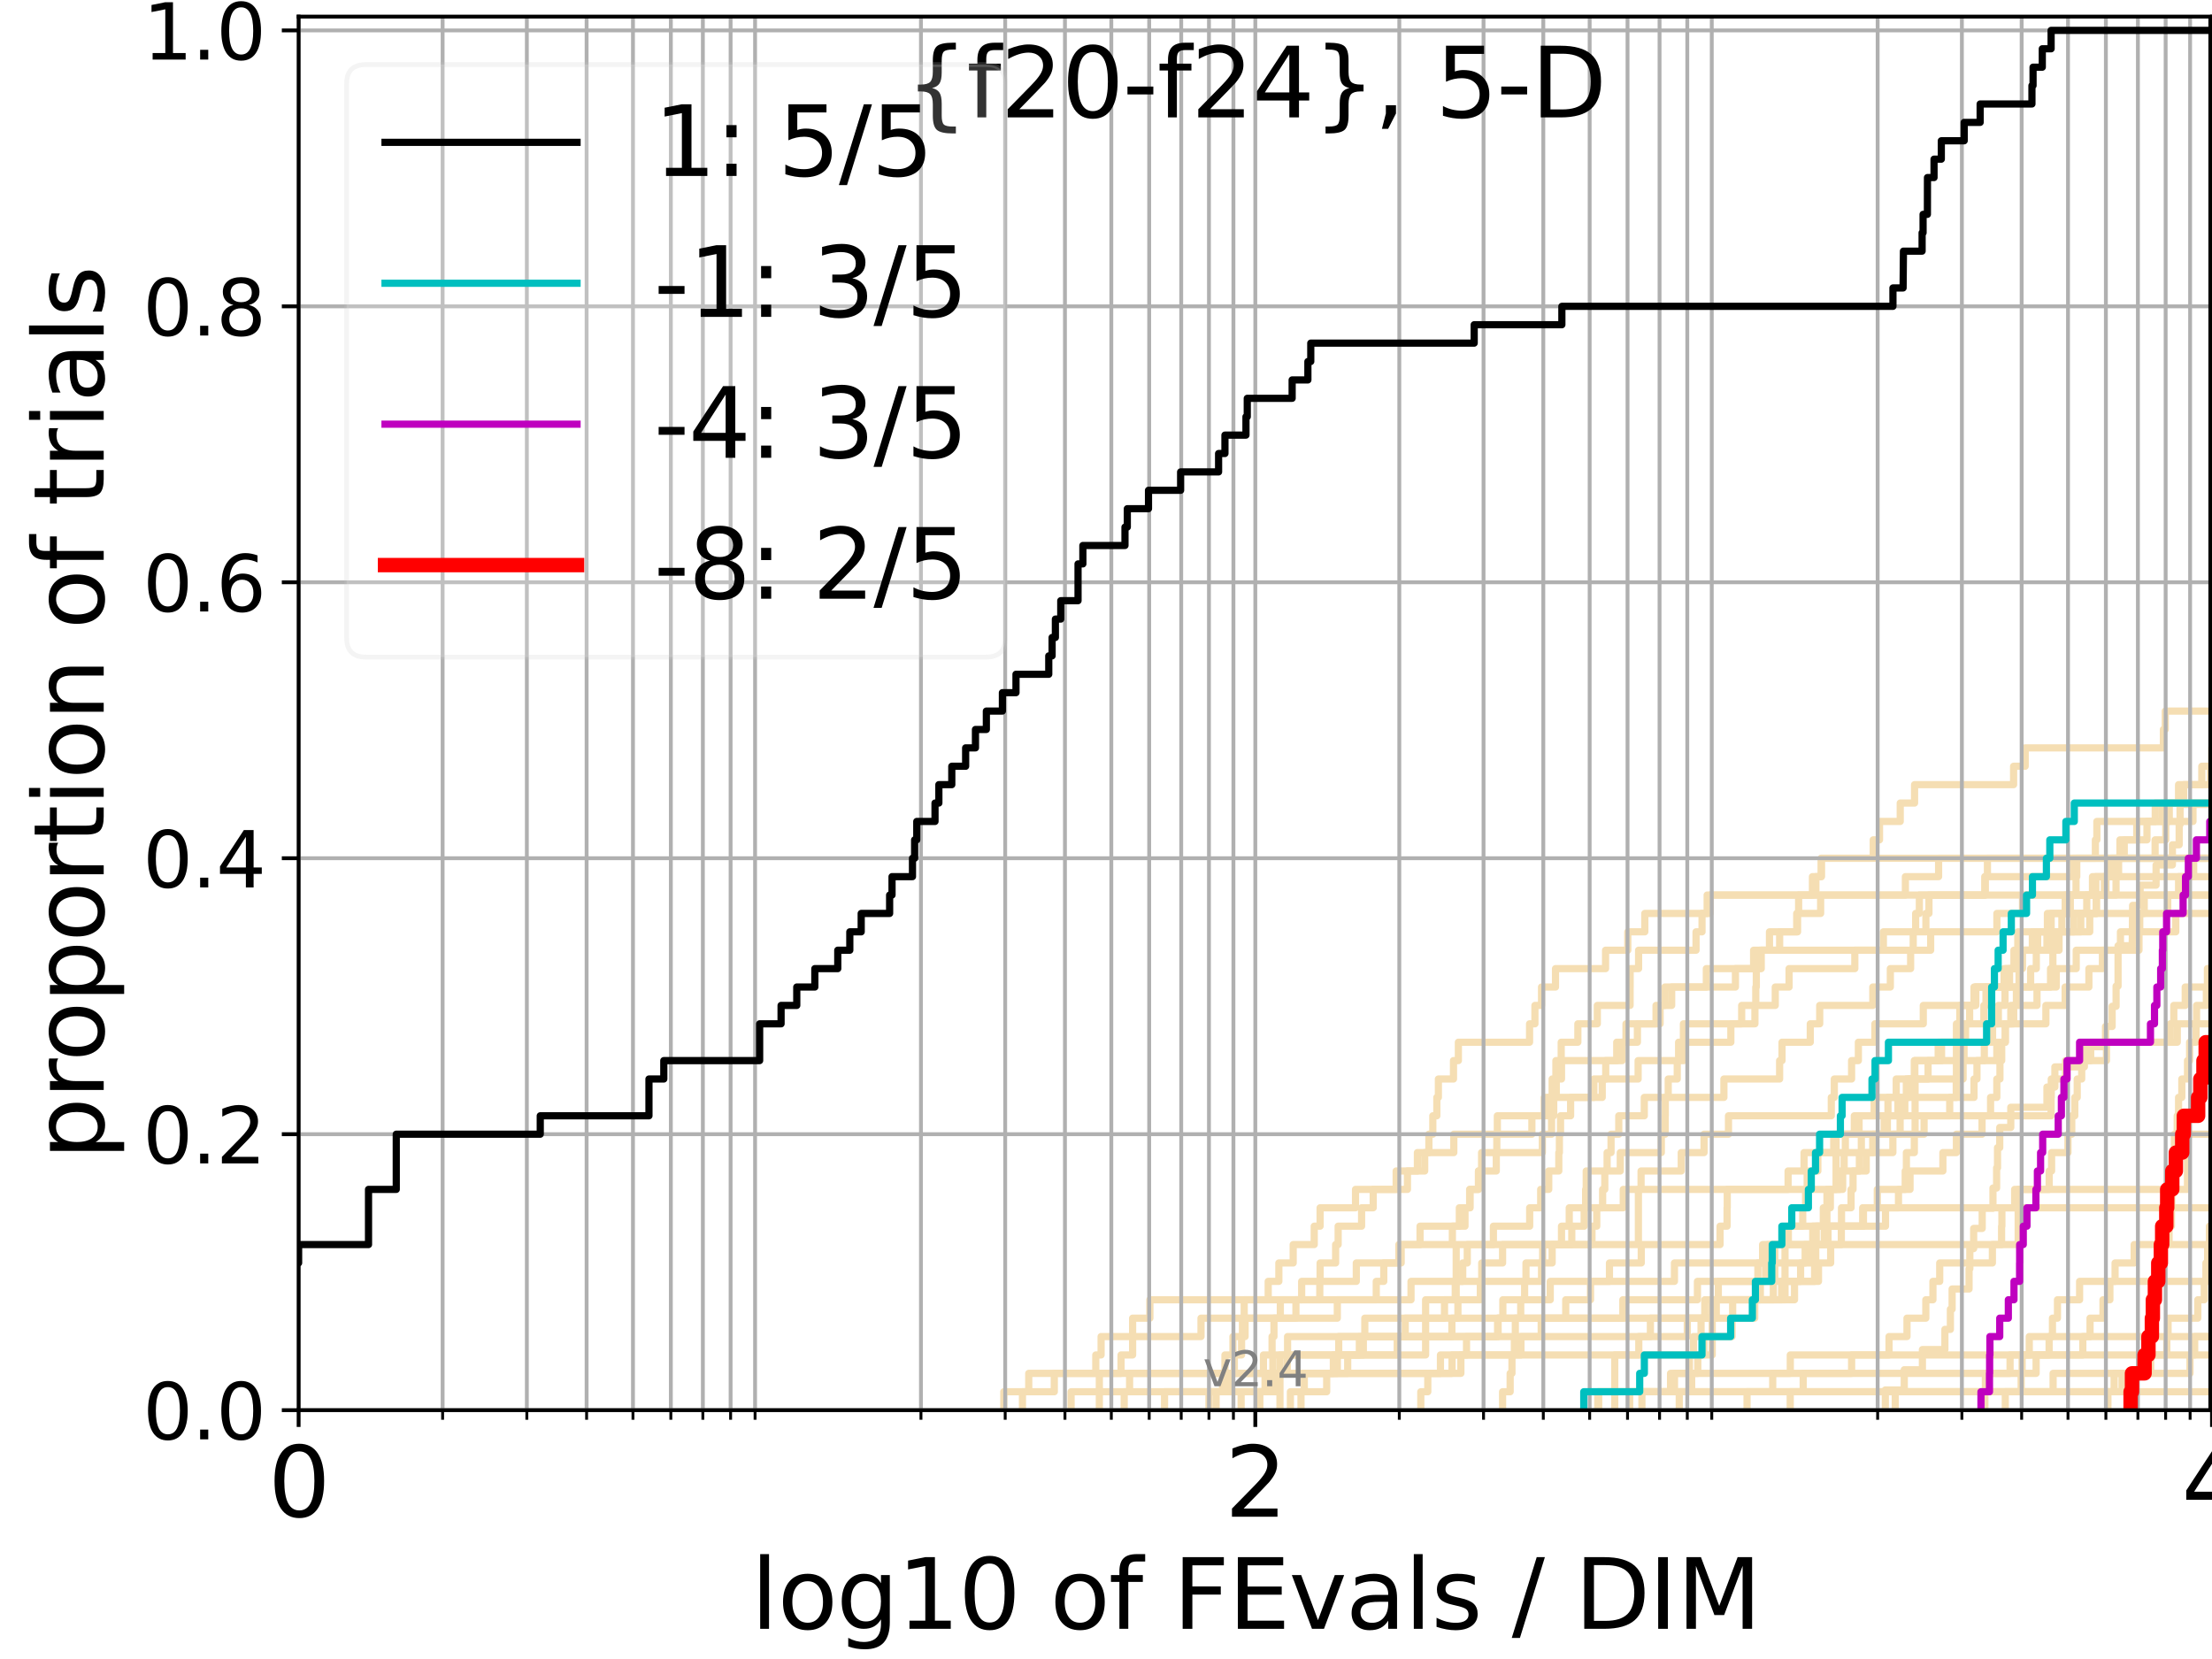 <?xml version="1.0" encoding="utf-8" standalone="no"?>
<!DOCTYPE svg PUBLIC "-//W3C//DTD SVG 1.1//EN"
  "http://www.w3.org/Graphics/SVG/1.1/DTD/svg11.dtd">
<svg height="345.6pt" version="1.1" viewBox="0 0 460.8 345.6" width="460.8pt" xmlns="http://www.w3.org/2000/svg" xmlns:xlink="http://www.w3.org/1999/xlink">
 <defs>
  <style type="text/css">*{stroke-linecap:butt;stroke-linejoin:round;}</style>
 </defs>
 <g id="figure_1">
  <g id="patch_1">
   <path d="M 0 345.6 
L 460.8 345.6 
L 460.8 0 
L 0 0 
z
" style="fill:#ffffff;"/>
  </g>
  <g id="axes_1">
   <g id="patch_2">
    <path d="M 62.208 293.76 
L 460.8 293.76 
L 460.8 3.456 
L 62.208 3.456 
z
" style="fill:#ffffff;"/>
   </g>
   <g id="line2d_1">
    <path clip-path="url(#pc575157c11)" d="M 251.847 293.76 
L 251.847 289.928 
L 255.873 289.928 
L 255.873 286.095 
L 257.136 286.095 
L 257.136 282.263 
L 258.642 282.263 
L 258.642 278.43 
L 258.826 278.43 
L 258.826 274.598 
L 259.193 274.598 
L 259.193 270.766 
L 264.189 270.766 
L 264.189 266.933 
L 266.408 266.933 
L 266.408 263.101 
L 269.394 263.101 
L 269.394 259.268 
L 273.78 259.268 
L 273.78 255.436 
L 275.001 255.436 
L 275.001 251.604 
L 282.382 251.604 
L 282.382 247.771 
L 290.847 247.771 
L 290.847 243.939 
L 296.79 243.939 
L 296.79 240.106 
L 297.662 240.106 
L 297.662 236.274 
L 298.48 236.274 
L 298.48 232.442 
L 299.319 232.442 
L 299.319 228.609 
L 299.643 228.609 
L 299.643 224.777 
L 302.789 224.777 
L 302.789 220.944 
L 303.81 220.944 
L 303.81 217.112 
L 318.636 217.112 
L 318.636 213.28 
L 319.754 213.28 
L 319.754 209.447 
L 321.129 209.447 
L 321.129 205.615 
L 324.04 205.615 
L 324.04 201.782 
L 334.47 201.782 
L 334.47 197.95 
L 339.103 197.95 
L 339.103 194.118 
L 342.642 194.118 
L 342.642 190.285 
L 355.63 190.285 
L 355.63 186.453 
L 355.63 186.453 
L 355.63 186.453 
L 460.8 186.453 
" style="fill:none;stroke:#f5deb3;stroke-linecap:square;stroke-width:1.5;"/>
   </g>
   <g id="line2d_2">
    <path clip-path="url(#pc575157c11)" d="M 336.383 293.76 
L 336.383 282.263 
L 356.688 282.263 
L 356.688 270.766 
L 371.849 270.766 
L 371.849 259.268 
L 420.426 259.268 
L 420.426 247.771 
L 455.696 247.771 
L 455.696 236.274 
L 455.696 236.274 
L 455.696 236.274 
L 460.8 236.274 
" style="fill:none;stroke:#f5deb3;stroke-linecap:square;stroke-width:1.5;"/>
   </g>
   <g id="line2d_3">
    <path clip-path="url(#pc575157c11)" d="M 209.111 293.76 
L 209.111 289.928 
L 214.305 289.928 
L 214.305 286.095 
L 255.178 286.095 
L 255.178 282.263 
L 256.848 282.263 
L 256.848 278.43 
L 259.375 278.43 
L 259.375 274.598 
L 266.716 274.598 
L 266.716 270.766 
L 271.161 270.766 
L 271.161 266.933 
L 275.001 266.933 
L 275.001 263.101 
L 278.236 263.101 
L 278.236 259.268 
L 278.762 259.268 
L 278.762 255.436 
L 283.645 255.436 
L 283.645 251.604 
L 286.067 251.604 
L 286.067 247.771 
L 293.198 247.771 
L 293.198 243.939 
L 295.27 243.939 
L 295.27 240.106 
L 302.855 240.106 
L 302.855 236.274 
L 311.922 236.274 
L 311.922 232.442 
L 321.692 232.442 
L 321.692 228.609 
L 333.775 228.609 
L 333.775 224.777 
L 334.502 224.777 
L 334.502 220.944 
L 336.795 220.944 
L 336.795 217.112 
L 341.102 217.112 
L 341.102 213.28 
L 345.827 213.28 
L 345.827 209.447 
L 346.827 209.447 
L 346.827 205.615 
L 361.523 205.615 
L 361.523 201.782 
L 365.308 201.782 
L 365.308 197.95 
L 398.557 197.95 
L 398.557 194.118 
L 401.199 194.118 
L 401.199 190.285 
L 401.836 190.285 
L 401.836 186.453 
L 413.572 186.453 
L 413.572 182.621 
L 431.915 182.621 
L 431.915 178.788 
L 431.915 178.788 
L 431.915 178.788 
L 460.8 178.788 
" style="fill:none;stroke:#f5deb3;stroke-linecap:square;stroke-width:1.5;"/>
   </g>
   <g id="line2d_4">
    <path clip-path="url(#pc575157c11)" d="M 242.594 293.76 
L 242.594 289.928 
L 265.074 289.928 
L 265.074 286.095 
L 265.154 286.095 
L 265.154 282.263 
L 268.225 282.263 
L 268.225 278.43 
L 302.454 278.43 
L 302.454 274.598 
L 303.712 274.598 
L 303.712 270.766 
L 308.379 270.766 
L 308.379 266.933 
L 308.671 266.933 
L 308.671 263.101 
L 313.015 263.101 
L 313.015 259.268 
L 325.287 259.268 
L 325.287 255.436 
L 326.902 255.436 
L 326.902 251.604 
L 330.316 251.604 
L 330.316 247.771 
L 330.439 247.771 
L 330.439 243.939 
L 334.789 243.939 
L 334.789 240.106 
L 335.609 240.106 
L 335.609 236.274 
L 337.218 236.274 
L 337.218 232.442 
L 342.536 232.442 
L 342.536 228.609 
L 359.123 228.609 
L 359.123 224.777 
L 370.726 224.777 
L 370.726 220.944 
L 371.229 220.944 
L 371.229 217.112 
L 377.112 217.112 
L 377.112 213.28 
L 379.078 213.28 
L 379.078 209.447 
L 390.142 209.447 
L 390.142 205.615 
L 393.793 205.615 
L 393.793 201.782 
L 398.018 201.782 
L 398.018 197.95 
L 402.193 197.95 
L 402.193 194.118 
L 415.988 194.118 
L 415.988 190.285 
L 421.33 190.285 
L 421.33 186.453 
L 438.711 186.453 
L 438.711 182.621 
L 439.705 182.621 
L 439.705 178.788 
L 441.619 178.788 
L 441.619 174.956 
L 445.125 174.956 
L 445.125 171.123 
L 451.9 171.123 
L 451.9 167.291 
L 451.9 167.291 
L 451.9 167.291 
L 460.8 167.291 
" style="fill:none;stroke:#f5deb3;stroke-linecap:square;stroke-width:1.5;"/>
   </g>
   <g id="line2d_5">
    <path clip-path="url(#pc575157c11)" d="M 363.942 293.76 
L 363.942 289.928 
L 363.942 289.928 
L 363.942 289.928 
L 460.8 289.928 
" style="fill:none;stroke:#f5deb3;stroke-linecap:square;stroke-width:1.5;"/>
   </g>
   <g id="line2d_6"/>
   <g id="line2d_7">
    <path clip-path="url(#pc575157c11)" d="M 268.813 293.76 
L 268.813 289.928 
L 276.373 289.928 
L 276.373 286.095 
L 278.587 286.095 
L 278.587 282.263 
L 283.176 282.263 
L 283.176 278.43 
L 292.738 278.43 
L 292.738 274.598 
L 355.135 274.598 
L 355.135 270.766 
L 371.147 270.766 
L 371.147 266.933 
L 375.097 266.933 
L 375.097 263.101 
L 376.046 263.101 
L 376.046 259.268 
L 380.811 259.268 
L 380.811 255.436 
L 392.788 255.436 
L 392.788 251.604 
L 395.49 251.604 
L 395.49 247.771 
L 396.888 247.771 
L 396.888 243.939 
L 397.137 243.939 
L 397.137 240.106 
L 398.793 240.106 
L 398.793 236.274 
L 400.823 236.274 
L 400.823 232.442 
L 406.159 232.442 
L 406.159 228.609 
L 407.526 228.609 
L 407.526 224.777 
L 408.946 224.777 
L 408.946 220.944 
L 415.974 220.944 
L 415.974 217.112 
L 417.744 217.112 
L 417.744 213.28 
L 419.492 213.28 
L 419.492 209.447 
L 424.344 209.447 
L 424.344 205.615 
L 428.355 205.615 
L 428.355 201.782 
L 432.515 201.782 
L 432.515 197.95 
L 445.59 197.95 
L 445.59 194.118 
L 445.745 194.118 
L 445.745 190.285 
L 451.579 190.285 
L 451.579 186.453 
L 461.8 186.453 
" style="fill:none;stroke:#f5deb3;stroke-linecap:square;stroke-width:1.5;"/>
   </g>
   <g id="line2d_8">
    <path clip-path="url(#pc575157c11)" d="M 413.485 293.76 
L 413.485 289.928 
L 421.04 289.928 
L 421.04 286.095 
L 424.161 286.095 
L 424.161 282.263 
L 426.87 282.263 
L 426.87 278.43 
L 427.562 278.43 
L 427.562 274.598 
L 428.61 274.598 
L 428.61 270.766 
L 433.22 270.766 
L 433.22 266.933 
L 460.183 266.933 
L 460.183 263.101 
L 460.389 263.101 
L 460.389 259.268 
L 460.41 259.268 
L 460.41 255.436 
L 461.463 255.436 
L 461.463 251.604 
L 461.8 251.604 
" style="fill:none;stroke:#f5deb3;stroke-linecap:square;stroke-width:1.5;"/>
   </g>
   <g id="line2d_9">
    <path clip-path="url(#pc575157c11)" d="M 258.549 293.76 
L 258.549 289.928 
L 263.78 289.928 
L 263.78 286.095 
L 277.763 286.095 
L 277.763 282.263 
L 278.878 282.263 
L 278.878 278.43 
L 321.063 278.43 
L 321.063 274.598 
L 326.17 274.598 
L 326.17 270.766 
L 331.328 270.766 
L 331.328 266.933 
L 335.28 266.933 
L 335.28 263.101 
L 341.906 263.101 
L 341.906 259.268 
L 358.317 259.268 
L 358.317 255.436 
L 359.78 255.436 
L 359.78 251.604 
L 359.816 251.604 
L 359.816 247.771 
L 372.493 247.771 
L 372.493 243.939 
L 375.818 243.939 
L 375.818 240.106 
L 387.752 240.106 
L 387.752 236.274 
L 392.521 236.274 
L 392.521 232.442 
L 395.38 232.442 
L 395.38 228.609 
L 397.122 228.609 
L 397.122 224.777 
L 401.653 224.777 
L 401.653 220.944 
L 404.462 220.944 
L 404.462 217.112 
L 408.267 217.112 
L 408.267 213.28 
L 408.27 213.28 
L 408.27 209.447 
L 411.497 209.447 
L 411.497 205.615 
L 417.488 205.615 
L 417.488 201.782 
L 420.404 201.782 
L 420.404 197.95 
L 423.375 197.95 
L 423.375 194.118 
L 427.29 194.118 
L 427.29 190.285 
L 436.737 190.285 
L 436.737 186.453 
L 438.382 186.453 
L 438.382 182.621 
L 439.991 182.621 
L 439.991 178.788 
L 448.949 178.788 
L 448.949 174.956 
L 451.168 174.956 
L 451.168 171.123 
L 456.84 171.123 
L 456.84 167.291 
L 461.8 167.291 
" style="fill:none;stroke:#f5deb3;stroke-linecap:square;stroke-width:1.5;"/>
   </g>
   <g id="line2d_10">
    <path clip-path="url(#pc575157c11)" d="M 394.815 293.76 
L 394.815 289.928 
L 413.59 289.928 
L 413.59 286.095 
L 418.732 286.095 
L 418.732 282.263 
L 422.733 282.263 
L 422.733 278.43 
L 435.394 278.43 
L 435.394 274.598 
L 438.09 274.598 
L 438.09 270.766 
L 439.526 270.766 
L 439.526 266.933 
L 440.608 266.933 
L 440.608 263.101 
L 444.587 263.101 
L 444.587 259.268 
L 461.8 259.268 
" style="fill:none;stroke:#f5deb3;stroke-linecap:square;stroke-width:1.5;"/>
   </g>
   <g id="line2d_11">
    <path clip-path="url(#pc575157c11)" d="M 332.852 293.76 
L 332.852 289.928 
L 369.287 289.928 
L 369.287 286.095 
L 385.725 286.095 
L 385.725 282.263 
L 393.519 282.263 
L 393.519 278.43 
L 397.261 278.43 
L 397.261 274.598 
L 401.185 274.598 
L 401.185 270.766 
L 402.663 270.766 
L 402.663 266.933 
L 404.076 266.933 
L 404.076 263.101 
L 415.052 263.101 
L 415.052 259.268 
L 416.965 259.268 
L 416.965 255.436 
L 417.031 255.436 
L 417.031 251.604 
L 419.689 251.604 
L 419.689 247.771 
L 426.883 247.771 
L 426.883 243.939 
L 427.382 243.939 
L 427.382 240.106 
L 430.794 240.106 
L 430.794 236.274 
L 431.585 236.274 
L 431.585 232.442 
L 432.218 232.442 
L 432.218 228.609 
L 432.724 228.609 
L 432.724 224.777 
L 433.657 224.777 
L 433.657 220.944 
L 438.819 220.944 
L 438.819 217.112 
L 452.105 217.112 
L 452.105 213.28 
L 452.845 213.28 
L 452.845 209.447 
L 455.223 209.447 
L 455.223 205.615 
L 459.971 205.615 
L 459.971 201.782 
L 461.494 201.782 
L 461.494 197.95 
L 461.8 197.95 
" style="fill:none;stroke:#f5deb3;stroke-linecap:square;stroke-width:1.5;"/>
   </g>
   <g id="line2d_12">
    <path clip-path="url(#pc575157c11)" d="M 262.446 293.76 
L 262.446 289.928 
L 266.331 289.928 
L 266.331 286.095 
L 268.15 286.095 
L 268.15 282.263 
L 284.007 282.263 
L 284.007 278.43 
L 284.315 278.43 
L 284.315 274.598 
L 300.915 274.598 
L 300.915 270.766 
L 303.154 270.766 
L 303.154 266.933 
L 304.712 266.933 
L 304.712 263.101 
L 305.659 263.101 
L 305.659 259.268 
L 311.105 259.268 
L 311.105 255.436 
L 318.659 255.436 
L 318.659 251.604 
L 320.954 251.604 
L 320.954 247.771 
L 322.63 247.771 
L 322.63 243.939 
L 324.728 243.939 
L 324.728 240.106 
L 324.849 240.106 
L 324.849 236.274 
L 325.088 236.274 
L 325.088 232.442 
L 327.188 232.442 
L 327.188 228.609 
L 332.029 228.609 
L 332.029 224.777 
L 341.253 224.777 
L 341.253 220.944 
L 350.742 220.944 
L 350.742 217.112 
L 360.568 217.112 
L 360.568 213.28 
L 365.582 213.28 
L 365.582 209.447 
L 369.821 209.447 
L 369.821 205.615 
L 372.699 205.615 
L 372.699 201.782 
L 386.392 201.782 
L 386.392 197.95 
L 392.34 197.95 
L 392.34 194.118 
L 399.065 194.118 
L 399.065 190.285 
L 399.836 190.285 
L 399.836 186.453 
L 413.464 186.453 
L 413.464 182.621 
L 414.019 182.621 
L 414.019 178.788 
L 414.019 178.788 
L 414.019 178.788 
L 460.8 178.788 
" style="fill:none;stroke:#f5deb3;stroke-linecap:square;stroke-width:1.5;"/>
   </g>
   <g id="line2d_13">
    <path clip-path="url(#pc575157c11)" d="M 333.035 293.76 
L 333.035 289.928 
L 348.004 289.928 
L 348.004 286.095 
L 353.679 286.095 
L 353.679 282.263 
L 354.966 282.263 
L 354.966 278.43 
L 360.822 278.43 
L 360.822 274.598 
L 365.536 274.598 
L 365.536 270.766 
L 369.416 270.766 
L 369.416 266.933 
L 369.722 266.933 
L 369.722 263.101 
L 369.722 263.101 
L 369.722 259.268 
L 372.473 259.268 
L 372.473 255.436 
L 388.19 255.436 
L 388.19 251.604 
L 388.19 251.604 
L 388.19 251.604 
L 460.8 251.604 
" style="fill:none;stroke:#f5deb3;stroke-linecap:square;stroke-width:1.5;"/>
   </g>
   <g id="line2d_14">
    <path clip-path="url(#pc575157c11)" d="M 223.129 293.76 
L 223.129 289.928 
L 235.316 289.928 
L 235.316 286.095 
L 300.071 286.095 
L 300.071 282.263 
L 341.39 282.263 
L 341.39 278.43 
L 351.495 278.43 
L 351.495 274.598 
L 356.592 274.598 
L 356.592 270.766 
L 357.956 270.766 
L 357.956 266.933 
L 366.195 266.933 
L 366.195 263.101 
L 367.185 263.101 
L 367.185 259.268 
L 372.546 259.268 
L 372.546 255.436 
L 375.54 255.436 
L 375.54 251.604 
L 376.138 251.604 
L 376.138 247.771 
L 376.473 247.771 
L 376.473 243.939 
L 378.693 243.939 
L 378.693 240.106 
L 382.003 240.106 
L 382.003 236.274 
L 386.285 236.274 
L 386.285 232.442 
L 390.42 232.442 
L 390.42 228.609 
L 411.223 228.609 
L 411.223 224.777 
L 411.837 224.777 
L 411.837 220.944 
L 413.371 220.944 
L 413.371 217.112 
L 414.357 217.112 
L 414.357 213.28 
L 426.197 213.28 
L 426.197 209.447 
L 430.207 209.447 
L 430.207 205.615 
L 435.155 205.615 
L 435.155 201.782 
L 437.975 201.782 
L 437.975 197.95 
L 441.729 197.95 
L 441.729 194.118 
L 453.256 194.118 
L 453.256 190.285 
L 453.256 190.285 
L 453.256 190.285 
L 460.8 190.285 
" style="fill:none;stroke:#f5deb3;stroke-linecap:square;stroke-width:1.5;"/>
   </g>
   <g id="line2d_15">
    <path clip-path="url(#pc575157c11)" style="fill:none;stroke:#f5deb3;stroke-linecap:square;stroke-width:1.5;"/>
   </g>
   <g id="line2d_16">
    <path clip-path="url(#pc575157c11)" d="M 339.49 293.76 
L 339.49 289.928 
L 427.698 289.928 
L 427.698 286.095 
L 456.216 286.095 
L 456.216 282.263 
L 457.194 282.263 
L 457.194 278.43 
L 461.8 278.43 
" style="fill:none;stroke:#f5deb3;stroke-linecap:square;stroke-width:1.5;"/>
   </g>
   <g id="line2d_17">
    <path clip-path="url(#pc575157c11)" d="M 349.819 293.76 
L 349.819 289.928 
L 352.405 289.928 
L 352.405 286.095 
L 372.95 286.095 
L 372.95 282.263 
L 451.383 282.263 
L 451.383 278.43 
L 461.8 278.43 
" style="fill:none;stroke:#f5deb3;stroke-linecap:square;stroke-width:1.5;"/>
   </g>
   <g id="line2d_18">
    <path clip-path="url(#pc575157c11)" d="M 234.192 293.76 
L 234.192 289.928 
L 254.674 289.928 
L 254.674 286.095 
L 263.201 286.095 
L 263.201 282.263 
L 264.995 282.263 
L 264.995 278.43 
L 265.392 278.43 
L 265.392 274.598 
L 278.587 274.598 
L 278.587 270.766 
L 286.7 270.766 
L 286.7 266.933 
L 288.267 266.933 
L 288.267 263.101 
L 291.414 263.101 
L 291.414 259.268 
L 295.822 259.268 
L 295.822 255.436 
L 305.188 255.436 
L 305.188 251.604 
L 306.155 251.604 
L 306.155 247.771 
L 307.997 247.771 
L 307.997 243.939 
L 308.642 243.939 
L 308.642 240.106 
L 321.303 240.106 
L 321.303 236.274 
L 323.216 236.274 
L 323.216 232.442 
L 323.671 232.442 
L 323.671 228.609 
L 324.203 228.609 
L 324.203 224.777 
L 325.287 224.777 
L 325.287 220.944 
L 337.935 220.944 
L 337.935 217.112 
L 338.727 217.112 
L 338.727 213.28 
L 344.981 213.28 
L 344.981 209.447 
L 348.238 209.447 
L 348.238 205.615 
L 355.462 205.615 
L 355.462 201.782 
L 366.602 201.782 
L 366.602 197.95 
L 370.733 197.95 
L 370.733 194.118 
L 374.287 194.118 
L 374.287 190.285 
L 379.272 190.285 
L 379.272 186.453 
L 396.929 186.453 
L 396.929 182.621 
L 403.847 182.621 
L 403.847 178.788 
L 403.847 178.788 
L 403.847 178.788 
L 460.8 178.788 
" style="fill:none;stroke:#f5deb3;stroke-linecap:square;stroke-width:1.5;"/>
   </g>
   <g id="line2d_19">
    <path clip-path="url(#pc575157c11)" d="M 392.746 293.76 
L 392.746 289.554 
L 396.694 289.554 
L 396.694 285.347 
L 400.472 285.347 
L 400.472 281.141 
L 405.157 281.141 
L 405.157 276.935 
L 406.303 276.935 
L 406.303 272.729 
L 406.661 272.729 
L 406.661 268.522 
L 410.188 268.522 
L 410.188 264.316 
L 410.352 264.316 
L 410.352 260.11 
L 411.152 260.11 
L 411.152 255.903 
L 412.931 255.903 
L 412.931 251.697 
L 415.169 251.697 
L 415.169 247.491 
L 415.932 247.491 
L 415.932 243.285 
L 416.12 243.285 
L 416.12 239.078 
L 416.584 239.078 
L 416.584 234.872 
L 418.881 234.872 
L 418.881 230.666 
L 426.416 230.666 
L 426.416 226.459 
L 428.068 226.459 
L 428.068 222.253 
L 434.209 222.253 
L 434.209 218.047 
L 438.617 218.047 
L 438.617 213.841 
L 439.995 213.841 
L 439.995 209.634 
L 440.821 209.634 
L 440.821 205.428 
L 441.229 205.428 
L 441.231 197.015 
L 444.181 197.015 
L 444.264 188.603 
L 445.827 188.603 
L 445.827 184.397 
L 449.148 184.397 
L 449.148 180.19 
L 452.547 180.19 
L 452.547 175.984 
L 453.961 175.984 
L 453.961 171.778 
L 454.144 171.778 
L 454.144 167.571 
L 461.8 167.571 
L 461.8 167.571 
" style="fill:none;stroke:#f5deb3;stroke-linecap:square;stroke-width:1.5;"/>
   </g>
   <g id="line2d_20">
    <path clip-path="url(#pc575157c11)" d="M 229.013 293.76 
L 229.013 289.928 
L 229.013 289.928 
L 229.013 286.095 
L 233.536 286.095 
L 233.536 282.263 
L 235.945 282.263 
L 235.945 278.43 
L 250.193 278.43 
L 250.193 274.598 
L 269.967 274.598 
L 269.967 270.766 
L 274.938 270.766 
L 274.938 266.933 
L 282.542 266.933 
L 282.542 263.101 
L 291.889 263.101 
L 291.889 259.268 
L 302.555 259.268 
L 302.555 255.436 
L 304.005 255.436 
L 304.005 251.604 
L 306.247 251.604 
L 306.247 247.771 
L 307.997 247.771 
L 307.997 243.939 
L 311.706 243.939 
L 311.706 240.106 
L 311.814 240.106 
L 311.814 236.274 
L 319.119 236.274 
L 319.119 232.442 
L 322.567 232.442 
L 322.567 228.609 
L 323.341 228.609 
L 323.341 224.777 
L 324.122 224.777 
L 324.122 220.944 
L 325.228 220.944 
L 325.228 217.112 
L 328.698 217.112 
L 328.698 213.28 
L 332.752 213.28 
L 332.752 209.447 
L 339.576 209.447 
L 339.576 205.615 
L 339.59 205.615 
L 339.59 201.782 
L 341.349 201.782 
L 341.349 197.95 
L 353.317 197.95 
L 353.317 194.118 
L 354.564 194.118 
L 354.564 190.285 
L 356.225 190.285 
L 356.225 186.453 
L 377.565 186.453 
L 377.565 182.621 
L 379.426 182.621 
L 379.426 178.788 
L 461.8 178.788 
" style="fill:none;stroke:#f5deb3;stroke-linecap:square;stroke-width:1.5;"/>
   </g>
   <g id="line2d_21">
    <path clip-path="url(#pc575157c11)" d="M 417.737 293.76 
L 417.737 289.928 
L 440.413 289.928 
L 440.413 286.095 
L 448.02 286.095 
L 448.02 282.263 
L 448.02 282.263 
L 448.02 282.263 
L 460.8 282.263 
" style="fill:none;stroke:#f5deb3;stroke-linecap:square;stroke-width:1.5;"/>
   </g>
   <g id="line2d_22">
    <path clip-path="url(#pc575157c11)" d="M 212.997 293.76 
L 212.997 289.928 
L 219.63 289.928 
L 219.63 286.095 
L 228.273 286.095 
L 228.273 282.263 
L 229.378 282.263 
L 229.378 278.43 
L 235.945 278.43 
L 235.945 274.598 
L 239.541 274.598 
L 239.541 270.766 
L 293.941 270.766 
L 293.941 266.933 
L 321.129 266.933 
L 321.129 263.101 
L 323.341 263.101 
L 323.341 259.268 
L 327.433 259.268 
L 327.433 255.436 
L 330.015 255.436 
L 330.015 251.604 
L 338.156 251.604 
L 338.156 247.771 
L 341.865 247.771 
L 341.865 243.939 
L 350.233 243.939 
L 350.233 240.106 
L 354.986 240.106 
L 354.986 236.274 
L 360.074 236.274 
L 360.074 232.442 
L 381.492 232.442 
L 381.492 228.609 
L 382.12 228.609 
L 382.12 224.777 
L 385.72 224.777 
L 385.72 220.944 
L 387.134 220.944 
L 387.134 217.112 
L 390.578 217.112 
L 390.578 213.28 
L 400.657 213.28 
L 400.657 209.447 
L 411.597 209.447 
L 411.597 205.615 
L 418.625 205.615 
L 418.625 201.782 
L 419.539 201.782 
L 419.539 197.95 
L 420.345 197.95 
L 420.345 194.118 
L 435.329 194.118 
L 435.329 190.285 
L 446.681 190.285 
L 446.681 186.453 
L 453.837 186.453 
L 453.837 182.621 
L 461.8 182.621 
" style="fill:none;stroke:#f5deb3;stroke-linecap:square;stroke-width:1.5;"/>
   </g>
   <g id="line2d_23">
    <path clip-path="url(#pc575157c11)" d="M 342.041 293.76 
L 342.041 289.928 
L 348.829 289.928 
L 348.829 286.095 
L 351.936 286.095 
L 351.936 282.263 
L 352.774 282.263 
L 352.774 278.43 
L 354.362 278.43 
L 354.362 274.598 
L 357.534 274.598 
L 357.534 270.766 
L 373.831 270.766 
L 373.831 266.933 
L 378.013 266.933 
L 378.013 263.101 
L 378.253 263.101 
L 378.253 259.268 
L 380.023 259.268 
L 380.023 255.436 
L 388.032 255.436 
L 388.032 251.604 
L 391.075 251.604 
L 391.075 247.771 
L 397.896 247.771 
L 397.896 243.939 
L 404.738 243.939 
L 404.738 240.106 
L 407.556 240.106 
L 407.556 236.274 
L 412.897 236.274 
L 412.897 232.442 
L 427.277 232.442 
L 427.277 228.609 
L 427.317 228.609 
L 427.317 224.777 
L 430.284 224.777 
L 430.284 220.944 
L 435.529 220.944 
L 435.529 217.112 
L 453.564 217.112 
L 453.564 213.28 
L 453.564 213.28 
L 453.564 213.28 
L 460.8 213.28 
" style="fill:none;stroke:#f5deb3;stroke-linecap:square;stroke-width:1.5;"/>
   </g>
   <g id="line2d_24">
    <path clip-path="url(#pc575157c11)" d="M 295.978 293.76 
L 295.978 289.928 
L 297.436 289.928 
L 297.436 286.095 
L 304.328 286.095 
L 304.328 282.263 
L 305.502 282.263 
L 305.502 278.43 
L 312.084 278.43 
L 312.084 274.598 
L 313.068 274.598 
L 313.068 270.766 
L 322.945 270.766 
L 322.945 266.933 
L 348.817 266.933 
L 348.817 263.101 
L 377.363 263.101 
L 377.363 259.268 
L 378.357 259.268 
L 378.357 255.436 
L 379.832 255.436 
L 379.832 251.604 
L 381.297 251.604 
L 381.297 247.771 
L 383.252 247.771 
L 383.252 243.939 
L 384.172 243.939 
L 384.172 240.106 
L 384.42 240.106 
L 384.42 236.274 
L 387.276 236.274 
L 387.276 232.442 
L 396.808 232.442 
L 396.808 228.609 
L 397.591 228.609 
L 397.591 224.777 
L 398.786 224.777 
L 398.786 220.944 
L 409.144 220.944 
L 409.144 217.112 
L 415.087 217.112 
L 415.087 213.28 
L 416.295 213.28 
L 416.295 209.447 
L 417.683 209.447 
L 417.683 205.615 
L 417.875 205.615 
L 417.875 201.782 
L 420.646 201.782 
L 420.646 197.95 
L 427.674 197.95 
L 427.674 194.118 
L 429.526 194.118 
L 429.526 190.285 
L 430.219 190.285 
L 430.219 186.453 
L 436.601 186.453 
L 436.601 182.621 
L 440.615 182.621 
L 440.615 178.788 
L 442.519 178.788 
L 442.519 174.956 
L 447.251 174.956 
L 447.251 171.123 
L 448.978 171.123 
L 448.978 167.291 
L 453.833 167.291 
L 453.833 163.459 
L 460.493 163.459 
L 460.493 159.626 
L 461.8 159.626 
" style="fill:none;stroke:#f5deb3;stroke-linecap:square;stroke-width:1.5;"/>
   </g>
   <g id="line2d_25">
    <path clip-path="url(#pc575157c11)" d="M 439.118 293.76 
L 439.118 289.928 
L 442.067 289.928 
L 442.067 286.095 
L 446.409 286.095 
L 446.409 282.263 
L 447.542 282.263 
L 447.542 278.43 
L 447.577 278.43 
L 447.577 274.598 
L 448.499 274.598 
L 448.499 270.766 
L 448.673 270.766 
L 448.673 266.933 
L 449.339 266.933 
L 449.339 263.101 
L 450.565 263.101 
L 450.565 259.268 
L 451.855 259.268 
L 451.855 255.436 
L 452.35 255.436 
L 452.35 251.604 
L 452.417 251.604 
L 452.417 247.771 
L 452.479 247.771 
L 452.479 243.939 
L 452.551 243.939 
L 452.551 240.106 
L 452.973 240.106 
L 452.973 236.274 
L 453.553 236.274 
L 453.553 232.442 
L 453.835 232.442 
L 453.835 228.609 
L 454.512 228.609 
L 454.512 224.777 
L 455.7 224.777 
L 455.7 220.944 
L 456.137 220.944 
L 456.137 217.112 
L 457.475 217.112 
L 457.475 213.28 
L 457.584 213.28 
L 457.584 209.447 
L 459.627 209.447 
L 459.627 205.615 
L 459.845 205.615 
L 459.845 201.782 
L 461.8 201.782 
" style="fill:none;stroke:#f5deb3;stroke-linecap:square;stroke-width:1.5;"/>
   </g>
   <g id="line2d_26">
    <path clip-path="url(#pc575157c11)" d="M 313.015 293.76 
L 313.015 289.928 
L 314.592 289.928 
L 314.592 286.095 
L 314.971 286.095 
L 314.971 282.263 
L 315.471 282.263 
L 315.471 278.43 
L 315.67 278.43 
L 315.67 274.598 
L 316.794 274.598 
L 316.794 270.766 
L 317.606 270.766 
L 317.606 266.933 
L 317.89 266.933 
L 317.89 263.101 
L 321.368 263.101 
L 321.368 259.268 
L 331.637 259.268 
L 331.637 255.436 
L 332.635 255.436 
L 332.635 251.604 
L 333.856 251.604 
L 333.856 247.771 
L 334.309 247.771 
L 334.309 243.939 
L 337.533 243.939 
L 337.533 240.106 
L 346.086 240.106 
L 346.086 236.274 
L 346.887 236.274 
L 346.887 232.442 
L 346.911 232.442 
L 346.911 228.609 
L 347.521 228.609 
L 347.521 224.777 
L 349.4 224.777 
L 349.4 220.944 
L 349.683 220.944 
L 349.683 217.112 
L 350.687 217.112 
L 350.687 213.28 
L 362.824 213.28 
L 362.824 209.447 
L 365.762 209.447 
L 365.762 205.615 
L 365.871 205.615 
L 365.871 201.782 
L 366.898 201.782 
L 366.898 197.95 
L 368.615 197.95 
L 368.615 194.118 
L 374.465 194.118 
L 374.465 190.285 
L 374.687 190.285 
L 374.687 186.453 
L 378.282 186.453 
L 378.282 182.621 
L 379.392 182.621 
L 379.392 178.788 
L 390.231 178.788 
L 390.231 174.956 
L 391.537 174.956 
L 391.537 171.123 
L 395.852 171.123 
L 395.852 167.291 
L 398.84 167.291 
L 398.84 163.459 
L 419.47 163.459 
L 419.47 159.626 
L 421.886 159.626 
L 421.886 155.794 
L 450.676 155.794 
L 450.676 151.961 
L 451.067 151.961 
L 451.067 148.129 
L 461.8 148.129 
" style="fill:none;stroke:#f5deb3;stroke-linecap:square;stroke-width:1.5;"/>
   </g>
   <g id="line2d_27">
    <path clip-path="url(#pc575157c11)" d="M 253.336 293.76 
L 253.336 289.928 
L 263.533 289.928 
L 263.533 286.095 
L 302.488 286.095 
L 302.488 282.263 
L 316.842 282.263 
L 316.842 278.43 
L 343.808 278.43 
L 343.808 274.598 
L 360.944 274.598 
L 360.944 270.766 
L 366.708 270.766 
L 366.708 266.933 
L 367.791 266.933 
L 367.791 263.101 
L 368.241 263.101 
L 368.241 259.268 
L 377.63 259.268 
L 377.63 255.436 
L 380.579 255.436 
L 380.579 251.604 
L 380.59 251.604 
L 380.59 247.771 
L 383.866 247.771 
L 383.866 243.939 
L 387.343 243.939 
L 387.343 240.106 
L 390.124 240.106 
L 390.124 236.274 
L 393.17 236.274 
L 393.17 232.442 
L 393.298 232.442 
L 393.298 228.609 
L 395.017 228.609 
L 395.017 224.777 
L 398.895 224.777 
L 398.895 220.944 
L 403.757 220.944 
L 403.757 217.112 
L 409.46 217.112 
L 409.46 213.28 
L 413.277 213.28 
L 413.277 209.447 
L 413.719 209.447 
L 413.719 205.615 
L 427.164 205.615 
L 427.164 201.782 
L 427.655 201.782 
L 427.655 197.95 
L 428.939 197.95 
L 428.939 194.118 
L 432.006 194.118 
L 432.006 190.285 
L 434.71 190.285 
L 434.71 186.453 
L 435.902 186.453 
L 435.902 182.621 
L 441.343 182.621 
L 441.343 178.788 
L 461.8 178.788 
" style="fill:none;stroke:#f5deb3;stroke-linecap:square;stroke-width:1.5;"/>
   </g>
   <g id="line2d_28">
    <path clip-path="url(#pc575157c11)" d="M 271.022 293.76 
L 271.022 289.928 
L 271.711 289.928 
L 271.711 286.095 
L 280.748 286.095 
L 280.748 282.263 
L 291.066 282.263 
L 291.066 278.43 
L 311.976 278.43 
L 311.976 274.598 
L 338.068 274.598 
L 338.068 270.766 
L 353.607 270.766 
L 353.607 266.933 
L 378.826 266.933 
L 378.826 263.101 
L 381.362 263.101 
L 381.362 259.268 
L 383.583 259.268 
L 383.583 255.436 
L 383.619 255.436 
L 383.619 251.604 
L 385.612 251.604 
L 385.612 247.771 
L 386.023 247.771 
L 386.023 243.939 
L 388.774 243.939 
L 388.774 240.106 
L 394.319 240.106 
L 394.319 236.274 
L 395.829 236.274 
L 395.829 232.442 
L 414.672 232.442 
L 414.672 228.609 
L 415.974 228.609 
L 415.974 224.777 
L 416.625 224.777 
L 416.625 220.944 
L 416.993 220.944 
L 416.993 217.112 
L 417.73 217.112 
L 417.73 213.28 
L 418.888 213.28 
L 418.888 209.447 
L 420.055 209.447 
L 420.055 205.615 
L 420.604 205.615 
L 420.604 201.782 
L 421.315 201.782 
L 421.315 197.95 
L 426.418 197.95 
L 426.418 194.118 
L 426.514 194.118 
L 426.514 190.285 
L 431.283 190.285 
L 431.283 186.453 
L 432.475 186.453 
L 432.475 182.621 
L 432.628 182.621 
L 432.628 178.788 
L 436.505 178.788 
L 436.505 174.956 
L 436.815 174.956 
L 436.815 171.123 
L 450.453 171.123 
L 450.453 167.291 
L 454.904 167.291 
L 454.904 163.459 
L 458.676 163.459 
L 458.676 159.626 
L 460.753 159.626 
L 460.753 155.794 
L 461.58 155.794 
L 461.58 151.961 
L 461.8 151.961 
" style="fill:none;stroke:#f5deb3;stroke-linecap:square;stroke-width:1.5;"/>
   </g>
   <g id="line2d_29">
    <path clip-path="url(#pc575157c11)" d="M 266.64 293.76 
L 266.64 289.928 
L 266.64 289.928 
L 266.64 286.095 
L 266.64 286.095 
L 266.64 282.263 
L 296.981 282.263 
L 296.981 278.43 
L 296.981 278.43 
L 296.981 274.598 
L 296.981 274.598 
L 296.981 270.766 
L 303.352 270.766 
L 303.352 266.933 
L 303.352 266.933 
L 303.352 263.101 
L 303.352 263.101 
L 303.352 259.268 
L 341.308 259.268 
L 341.308 255.436 
L 341.308 255.436 
L 341.308 251.604 
L 341.308 251.604 
L 341.308 247.771 
L 382.487 247.771 
L 382.487 243.939 
L 382.487 243.939 
L 382.487 240.106 
L 382.487 240.106 
L 382.487 236.274 
L 398.949 236.274 
L 398.949 232.442 
L 398.949 232.442 
L 398.949 228.609 
L 398.949 228.609 
L 398.949 224.777 
L 407.562 224.777 
L 407.562 220.944 
L 407.562 220.944 
L 407.562 217.112 
L 407.562 217.112 
L 407.562 213.28 
L 410.313 213.28 
L 410.313 209.447 
L 411.223 209.447 
L 411.223 205.615 
L 423.018 205.615 
L 423.018 201.782 
L 424.199 201.782 
L 424.199 197.95 
L 424.481 197.95 
L 424.481 194.118 
L 433.47 194.118 
L 433.47 190.285 
L 436.69 190.285 
L 436.69 186.453 
L 440.81 186.453 
L 440.81 182.621 
L 456.983 182.621 
L 456.983 178.788 
L 456.983 178.788 
L 456.983 178.788 
L 460.8 178.788 
" style="fill:none;stroke:#f5deb3;stroke-linecap:square;stroke-width:1.5;"/>
   </g>
   <g id="line2d_30">
    <path clip-path="url(#pc575157c11)" d="M 372.937 293.76 
L 372.937 289.928 
L 375.639 289.928 
L 375.639 286.095 
L 421.243 286.095 
L 421.243 282.263 
L 433.886 282.263 
L 433.886 278.43 
L 451.648 278.43 
L 451.648 274.598 
L 457.841 274.598 
L 457.841 270.766 
L 459.186 270.766 
L 459.186 266.933 
L 459.536 266.933 
L 459.536 263.101 
L 459.893 263.101 
L 459.893 259.268 
L 460.266 259.268 
L 460.266 255.436 
L 460.266 255.436 
L 460.266 255.436 
L 460.8 255.436 
" style="fill:none;stroke:#f5deb3;stroke-linecap:square;stroke-width:1.5;"/>
   </g>
   <g id="matplotlib.axis_1">
    <g id="xtick_1">
     <g id="line2d_31">
      <path clip-path="url(#pc575157c11)" d="M 62.208 293.76 
L 62.208 3.456 
" style="fill:none;stroke:#b0b0b0;stroke-linecap:square;stroke-width:0.8;"/>
     </g>
     <g id="line2d_32">
      <defs>
       <path d="M 0 0 
L 0 3.5 
" id="m21dbc24865" style="stroke:#000000;stroke-width:0.8;"/>
      </defs>
      <g>
       <use style="stroke:#000000;stroke-width:0.8;" x="62.208" xlink:href="#m21dbc24865" y="293.76"/>
      </g>
     </g>
     <g id="text_1">
      <!-- 0 -->
      <g transform="translate(55.846 315.957)scale(0.2 -0.2)">
       <defs>
        <path d="M 2034 4250 
Q 1547 4250 1301 3770 
Q 1056 3291 1056 2328 
Q 1056 1369 1301 889 
Q 1547 409 2034 409 
Q 2525 409 2770 889 
Q 3016 1369 3016 2328 
Q 3016 3291 2770 3770 
Q 2525 4250 2034 4250 
z
M 2034 4750 
Q 2819 4750 3233 4129 
Q 3647 3509 3647 2328 
Q 3647 1150 3233 529 
Q 2819 -91 2034 -91 
Q 1250 -91 836 529 
Q 422 1150 422 2328 
Q 422 3509 836 4129 
Q 1250 4750 2034 4750 
z
" id="DejaVuSans-30" transform="scale(0.016)"/>
       </defs>
       <use xlink:href="#DejaVuSans-30"/>
      </g>
     </g>
    </g>
    <g id="xtick_2">
     <g id="line2d_33">
      <path clip-path="url(#pc575157c11)" d="M 261.504 293.76 
L 261.504 3.456 
" style="fill:none;stroke:#b0b0b0;stroke-linecap:square;stroke-width:0.8;"/>
     </g>
     <g id="line2d_34">
      <g>
       <use style="stroke:#000000;stroke-width:0.8;" x="261.504" xlink:href="#m21dbc24865" y="293.76"/>
      </g>
     </g>
     <g id="text_2">
      <!-- 2 -->
      <g transform="translate(255.142 315.957)scale(0.2 -0.2)">
       <defs>
        <path d="M 1228 531 
L 3431 531 
L 3431 0 
L 469 0 
L 469 531 
Q 828 903 1448 1529 
Q 2069 2156 2228 2338 
Q 2531 2678 2651 2914 
Q 2772 3150 2772 3378 
Q 2772 3750 2511 3984 
Q 2250 4219 1831 4219 
Q 1534 4219 1204 4116 
Q 875 4013 500 3803 
L 500 4441 
Q 881 4594 1212 4672 
Q 1544 4750 1819 4750 
Q 2544 4750 2975 4387 
Q 3406 4025 3406 3419 
Q 3406 3131 3298 2873 
Q 3191 2616 2906 2266 
Q 2828 2175 2409 1742 
Q 1991 1309 1228 531 
z
" id="DejaVuSans-32" transform="scale(0.016)"/>
       </defs>
       <use xlink:href="#DejaVuSans-32"/>
      </g>
     </g>
    </g>
    <g id="xtick_3">
     <g id="line2d_35">
      <path clip-path="url(#pc575157c11)" d="M 460.8 293.76 
L 460.8 3.456 
" style="fill:none;stroke:#b0b0b0;stroke-linecap:square;stroke-width:0.8;"/>
     </g>
     <g id="line2d_36">
      <g>
       <use style="stroke:#000000;stroke-width:0.8;" x="460.8" xlink:href="#m21dbc24865" y="293.76"/>
      </g>
     </g>
     <g id="text_3">
      <!-- 4 -->
      <g transform="translate(454.438 315.957)scale(0.2 -0.2)">
       <defs>
        <path d="M 2419 4116 
L 825 1625 
L 2419 1625 
L 2419 4116 
z
M 2253 4666 
L 3047 4666 
L 3047 1625 
L 3713 1625 
L 3713 1100 
L 3047 1100 
L 3047 0 
L 2419 0 
L 2419 1100 
L 313 1100 
L 313 1709 
L 2253 4666 
z
" id="DejaVuSans-34" transform="scale(0.016)"/>
       </defs>
       <use xlink:href="#DejaVuSans-34"/>
      </g>
     </g>
    </g>
    <g id="xtick_4">
     <g id="line2d_37">
      <path clip-path="url(#pc575157c11)" d="M 92.205 293.76 
L 92.205 3.456 
" style="fill:none;stroke:#b0b0b0;stroke-linecap:square;stroke-width:0.8;"/>
     </g>
     <g id="line2d_38">
      <defs>
       <path d="M 0 0 
L 0 2 
" id="med70e8b507" style="stroke:#000000;stroke-width:0.6;"/>
      </defs>
      <g>
       <use style="stroke:#000000;stroke-width:0.6;" x="92.205" xlink:href="#med70e8b507" y="293.76"/>
      </g>
     </g>
    </g>
    <g id="xtick_5">
     <g id="line2d_39">
      <path clip-path="url(#pc575157c11)" d="M 109.752 293.76 
L 109.752 3.456 
" style="fill:none;stroke:#b0b0b0;stroke-linecap:square;stroke-width:0.8;"/>
     </g>
     <g id="line2d_40">
      <g>
       <use style="stroke:#000000;stroke-width:0.6;" x="109.752" xlink:href="#med70e8b507" y="293.76"/>
      </g>
     </g>
    </g>
    <g id="xtick_6">
     <g id="line2d_41">
      <path clip-path="url(#pc575157c11)" d="M 122.202 293.76 
L 122.202 3.456 
" style="fill:none;stroke:#b0b0b0;stroke-linecap:square;stroke-width:0.8;"/>
     </g>
     <g id="line2d_42">
      <g>
       <use style="stroke:#000000;stroke-width:0.6;" x="122.202" xlink:href="#med70e8b507" y="293.76"/>
      </g>
     </g>
    </g>
    <g id="xtick_7">
     <g id="line2d_43">
      <path clip-path="url(#pc575157c11)" d="M 131.859 293.76 
L 131.859 3.456 
" style="fill:none;stroke:#b0b0b0;stroke-linecap:square;stroke-width:0.8;"/>
     </g>
     <g id="line2d_44">
      <g>
       <use style="stroke:#000000;stroke-width:0.6;" x="131.859" xlink:href="#med70e8b507" y="293.76"/>
      </g>
     </g>
    </g>
    <g id="xtick_8">
     <g id="line2d_45">
      <path clip-path="url(#pc575157c11)" d="M 139.749 293.76 
L 139.749 3.456 
" style="fill:none;stroke:#b0b0b0;stroke-linecap:square;stroke-width:0.8;"/>
     </g>
     <g id="line2d_46">
      <g>
       <use style="stroke:#000000;stroke-width:0.6;" x="139.749" xlink:href="#med70e8b507" y="293.76"/>
      </g>
     </g>
    </g>
    <g id="xtick_9">
     <g id="line2d_47">
      <path clip-path="url(#pc575157c11)" d="M 146.42 293.76 
L 146.42 3.456 
" style="fill:none;stroke:#b0b0b0;stroke-linecap:square;stroke-width:0.8;"/>
     </g>
     <g id="line2d_48">
      <g>
       <use style="stroke:#000000;stroke-width:0.6;" x="146.42" xlink:href="#med70e8b507" y="293.76"/>
      </g>
     </g>
    </g>
    <g id="xtick_10">
     <g id="line2d_49">
      <path clip-path="url(#pc575157c11)" d="M 152.199 293.76 
L 152.199 3.456 
" style="fill:none;stroke:#b0b0b0;stroke-linecap:square;stroke-width:0.8;"/>
     </g>
     <g id="line2d_50">
      <g>
       <use style="stroke:#000000;stroke-width:0.6;" x="152.199" xlink:href="#med70e8b507" y="293.76"/>
      </g>
     </g>
    </g>
    <g id="xtick_11">
     <g id="line2d_51">
      <path clip-path="url(#pc575157c11)" d="M 157.296 293.76 
L 157.296 3.456 
" style="fill:none;stroke:#b0b0b0;stroke-linecap:square;stroke-width:0.8;"/>
     </g>
     <g id="line2d_52">
      <g>
       <use style="stroke:#000000;stroke-width:0.6;" x="157.296" xlink:href="#med70e8b507" y="293.76"/>
      </g>
     </g>
    </g>
    <g id="xtick_12">
     <g id="line2d_53">
      <path clip-path="url(#pc575157c11)" d="M 191.853 293.76 
L 191.853 3.456 
" style="fill:none;stroke:#b0b0b0;stroke-linecap:square;stroke-width:0.8;"/>
     </g>
     <g id="line2d_54">
      <g>
       <use style="stroke:#000000;stroke-width:0.6;" x="191.853" xlink:href="#med70e8b507" y="293.76"/>
      </g>
     </g>
    </g>
    <g id="xtick_13">
     <g id="line2d_55">
      <path clip-path="url(#pc575157c11)" d="M 209.4 293.76 
L 209.4 3.456 
" style="fill:none;stroke:#b0b0b0;stroke-linecap:square;stroke-width:0.8;"/>
     </g>
     <g id="line2d_56">
      <g>
       <use style="stroke:#000000;stroke-width:0.6;" x="209.4" xlink:href="#med70e8b507" y="293.76"/>
      </g>
     </g>
    </g>
    <g id="xtick_14">
     <g id="line2d_57">
      <path clip-path="url(#pc575157c11)" d="M 221.85 293.76 
L 221.85 3.456 
" style="fill:none;stroke:#b0b0b0;stroke-linecap:square;stroke-width:0.8;"/>
     </g>
     <g id="line2d_58">
      <g>
       <use style="stroke:#000000;stroke-width:0.6;" x="221.85" xlink:href="#med70e8b507" y="293.76"/>
      </g>
     </g>
    </g>
    <g id="xtick_15">
     <g id="line2d_59">
      <path clip-path="url(#pc575157c11)" d="M 231.507 293.76 
L 231.507 3.456 
" style="fill:none;stroke:#b0b0b0;stroke-linecap:square;stroke-width:0.8;"/>
     </g>
     <g id="line2d_60">
      <g>
       <use style="stroke:#000000;stroke-width:0.6;" x="231.507" xlink:href="#med70e8b507" y="293.76"/>
      </g>
     </g>
    </g>
    <g id="xtick_16">
     <g id="line2d_61">
      <path clip-path="url(#pc575157c11)" d="M 239.397 293.76 
L 239.397 3.456 
" style="fill:none;stroke:#b0b0b0;stroke-linecap:square;stroke-width:0.8;"/>
     </g>
     <g id="line2d_62">
      <g>
       <use style="stroke:#000000;stroke-width:0.6;" x="239.397" xlink:href="#med70e8b507" y="293.76"/>
      </g>
     </g>
    </g>
    <g id="xtick_17">
     <g id="line2d_63">
      <path clip-path="url(#pc575157c11)" d="M 246.068 293.76 
L 246.068 3.456 
" style="fill:none;stroke:#b0b0b0;stroke-linecap:square;stroke-width:0.8;"/>
     </g>
     <g id="line2d_64">
      <g>
       <use style="stroke:#000000;stroke-width:0.6;" x="246.068" xlink:href="#med70e8b507" y="293.76"/>
      </g>
     </g>
    </g>
    <g id="xtick_18">
     <g id="line2d_65">
      <path clip-path="url(#pc575157c11)" d="M 251.847 293.76 
L 251.847 3.456 
" style="fill:none;stroke:#b0b0b0;stroke-linecap:square;stroke-width:0.8;"/>
     </g>
     <g id="line2d_66">
      <g>
       <use style="stroke:#000000;stroke-width:0.6;" x="251.847" xlink:href="#med70e8b507" y="293.76"/>
      </g>
     </g>
    </g>
    <g id="xtick_19">
     <g id="line2d_67">
      <path clip-path="url(#pc575157c11)" d="M 256.944 293.76 
L 256.944 3.456 
" style="fill:none;stroke:#b0b0b0;stroke-linecap:square;stroke-width:0.8;"/>
     </g>
     <g id="line2d_68">
      <g>
       <use style="stroke:#000000;stroke-width:0.6;" x="256.944" xlink:href="#med70e8b507" y="293.76"/>
      </g>
     </g>
    </g>
    <g id="xtick_20">
     <g id="line2d_69">
      <path clip-path="url(#pc575157c11)" d="M 291.501 293.76 
L 291.501 3.456 
" style="fill:none;stroke:#b0b0b0;stroke-linecap:square;stroke-width:0.8;"/>
     </g>
     <g id="line2d_70">
      <g>
       <use style="stroke:#000000;stroke-width:0.6;" x="291.501" xlink:href="#med70e8b507" y="293.76"/>
      </g>
     </g>
    </g>
    <g id="xtick_21">
     <g id="line2d_71">
      <path clip-path="url(#pc575157c11)" d="M 309.048 293.76 
L 309.048 3.456 
" style="fill:none;stroke:#b0b0b0;stroke-linecap:square;stroke-width:0.8;"/>
     </g>
     <g id="line2d_72">
      <g>
       <use style="stroke:#000000;stroke-width:0.6;" x="309.048" xlink:href="#med70e8b507" y="293.76"/>
      </g>
     </g>
    </g>
    <g id="xtick_22">
     <g id="line2d_73">
      <path clip-path="url(#pc575157c11)" d="M 321.498 293.76 
L 321.498 3.456 
" style="fill:none;stroke:#b0b0b0;stroke-linecap:square;stroke-width:0.8;"/>
     </g>
     <g id="line2d_74">
      <g>
       <use style="stroke:#000000;stroke-width:0.6;" x="321.498" xlink:href="#med70e8b507" y="293.76"/>
      </g>
     </g>
    </g>
    <g id="xtick_23">
     <g id="line2d_75">
      <path clip-path="url(#pc575157c11)" d="M 331.155 293.76 
L 331.155 3.456 
" style="fill:none;stroke:#b0b0b0;stroke-linecap:square;stroke-width:0.8;"/>
     </g>
     <g id="line2d_76">
      <g>
       <use style="stroke:#000000;stroke-width:0.6;" x="331.155" xlink:href="#med70e8b507" y="293.76"/>
      </g>
     </g>
    </g>
    <g id="xtick_24">
     <g id="line2d_77">
      <path clip-path="url(#pc575157c11)" d="M 339.045 293.76 
L 339.045 3.456 
" style="fill:none;stroke:#b0b0b0;stroke-linecap:square;stroke-width:0.8;"/>
     </g>
     <g id="line2d_78">
      <g>
       <use style="stroke:#000000;stroke-width:0.6;" x="339.045" xlink:href="#med70e8b507" y="293.76"/>
      </g>
     </g>
    </g>
    <g id="xtick_25">
     <g id="line2d_79">
      <path clip-path="url(#pc575157c11)" d="M 345.716 293.76 
L 345.716 3.456 
" style="fill:none;stroke:#b0b0b0;stroke-linecap:square;stroke-width:0.8;"/>
     </g>
     <g id="line2d_80">
      <g>
       <use style="stroke:#000000;stroke-width:0.6;" x="345.716" xlink:href="#med70e8b507" y="293.76"/>
      </g>
     </g>
    </g>
    <g id="xtick_26">
     <g id="line2d_81">
      <path clip-path="url(#pc575157c11)" d="M 351.495 293.76 
L 351.495 3.456 
" style="fill:none;stroke:#b0b0b0;stroke-linecap:square;stroke-width:0.8;"/>
     </g>
     <g id="line2d_82">
      <g>
       <use style="stroke:#000000;stroke-width:0.6;" x="351.495" xlink:href="#med70e8b507" y="293.76"/>
      </g>
     </g>
    </g>
    <g id="xtick_27">
     <g id="line2d_83">
      <path clip-path="url(#pc575157c11)" d="M 356.592 293.76 
L 356.592 3.456 
" style="fill:none;stroke:#b0b0b0;stroke-linecap:square;stroke-width:0.8;"/>
     </g>
     <g id="line2d_84">
      <g>
       <use style="stroke:#000000;stroke-width:0.6;" x="356.592" xlink:href="#med70e8b507" y="293.76"/>
      </g>
     </g>
    </g>
    <g id="xtick_28">
     <g id="line2d_85">
      <path clip-path="url(#pc575157c11)" d="M 391.149 293.76 
L 391.149 3.456 
" style="fill:none;stroke:#b0b0b0;stroke-linecap:square;stroke-width:0.8;"/>
     </g>
     <g id="line2d_86">
      <g>
       <use style="stroke:#000000;stroke-width:0.6;" x="391.149" xlink:href="#med70e8b507" y="293.76"/>
      </g>
     </g>
    </g>
    <g id="xtick_29">
     <g id="line2d_87">
      <path clip-path="url(#pc575157c11)" d="M 408.696 293.76 
L 408.696 3.456 
" style="fill:none;stroke:#b0b0b0;stroke-linecap:square;stroke-width:0.8;"/>
     </g>
     <g id="line2d_88">
      <g>
       <use style="stroke:#000000;stroke-width:0.6;" x="408.696" xlink:href="#med70e8b507" y="293.76"/>
      </g>
     </g>
    </g>
    <g id="xtick_30">
     <g id="line2d_89">
      <path clip-path="url(#pc575157c11)" d="M 421.146 293.76 
L 421.146 3.456 
" style="fill:none;stroke:#b0b0b0;stroke-linecap:square;stroke-width:0.8;"/>
     </g>
     <g id="line2d_90">
      <g>
       <use style="stroke:#000000;stroke-width:0.6;" x="421.146" xlink:href="#med70e8b507" y="293.76"/>
      </g>
     </g>
    </g>
    <g id="xtick_31">
     <g id="line2d_91">
      <path clip-path="url(#pc575157c11)" d="M 430.803 293.76 
L 430.803 3.456 
" style="fill:none;stroke:#b0b0b0;stroke-linecap:square;stroke-width:0.8;"/>
     </g>
     <g id="line2d_92">
      <g>
       <use style="stroke:#000000;stroke-width:0.6;" x="430.803" xlink:href="#med70e8b507" y="293.76"/>
      </g>
     </g>
    </g>
    <g id="xtick_32">
     <g id="line2d_93">
      <path clip-path="url(#pc575157c11)" d="M 438.693 293.76 
L 438.693 3.456 
" style="fill:none;stroke:#b0b0b0;stroke-linecap:square;stroke-width:0.8;"/>
     </g>
     <g id="line2d_94">
      <g>
       <use style="stroke:#000000;stroke-width:0.6;" x="438.693" xlink:href="#med70e8b507" y="293.76"/>
      </g>
     </g>
    </g>
    <g id="xtick_33">
     <g id="line2d_95">
      <path clip-path="url(#pc575157c11)" d="M 445.364 293.76 
L 445.364 3.456 
" style="fill:none;stroke:#b0b0b0;stroke-linecap:square;stroke-width:0.8;"/>
     </g>
     <g id="line2d_96">
      <g>
       <use style="stroke:#000000;stroke-width:0.6;" x="445.364" xlink:href="#med70e8b507" y="293.76"/>
      </g>
     </g>
    </g>
    <g id="xtick_34">
     <g id="line2d_97">
      <path clip-path="url(#pc575157c11)" d="M 451.143 293.76 
L 451.143 3.456 
" style="fill:none;stroke:#b0b0b0;stroke-linecap:square;stroke-width:0.8;"/>
     </g>
     <g id="line2d_98">
      <g>
       <use style="stroke:#000000;stroke-width:0.6;" x="451.143" xlink:href="#med70e8b507" y="293.76"/>
      </g>
     </g>
    </g>
    <g id="xtick_35">
     <g id="line2d_99">
      <path clip-path="url(#pc575157c11)" d="M 456.24 293.76 
L 456.24 3.456 
" style="fill:none;stroke:#b0b0b0;stroke-linecap:square;stroke-width:0.8;"/>
     </g>
     <g id="line2d_100">
      <g>
       <use style="stroke:#000000;stroke-width:0.6;" x="456.24" xlink:href="#med70e8b507" y="293.76"/>
      </g>
     </g>
    </g>
    <g id="text_4">
     <!-- log10 of FEvals / DIM -->
     <g transform="translate(156.431 339.313)scale(0.2 -0.2)">
      <defs>
       <path d="M 603 4863 
L 1178 4863 
L 1178 0 
L 603 0 
L 603 4863 
z
" id="DejaVuSans-6c" transform="scale(0.016)"/>
       <path d="M 1959 3097 
Q 1497 3097 1228 2736 
Q 959 2375 959 1747 
Q 959 1119 1226 758 
Q 1494 397 1959 397 
Q 2419 397 2687 759 
Q 2956 1122 2956 1747 
Q 2956 2369 2687 2733 
Q 2419 3097 1959 3097 
z
M 1959 3584 
Q 2709 3584 3137 3096 
Q 3566 2609 3566 1747 
Q 3566 888 3137 398 
Q 2709 -91 1959 -91 
Q 1206 -91 779 398 
Q 353 888 353 1747 
Q 353 2609 779 3096 
Q 1206 3584 1959 3584 
z
" id="DejaVuSans-6f" transform="scale(0.016)"/>
       <path d="M 2906 1791 
Q 2906 2416 2648 2759 
Q 2391 3103 1925 3103 
Q 1463 3103 1205 2759 
Q 947 2416 947 1791 
Q 947 1169 1205 825 
Q 1463 481 1925 481 
Q 2391 481 2648 825 
Q 2906 1169 2906 1791 
z
M 3481 434 
Q 3481 -459 3084 -895 
Q 2688 -1331 1869 -1331 
Q 1566 -1331 1297 -1286 
Q 1028 -1241 775 -1147 
L 775 -588 
Q 1028 -725 1275 -790 
Q 1522 -856 1778 -856 
Q 2344 -856 2625 -561 
Q 2906 -266 2906 331 
L 2906 616 
Q 2728 306 2450 153 
Q 2172 0 1784 0 
Q 1141 0 747 490 
Q 353 981 353 1791 
Q 353 2603 747 3093 
Q 1141 3584 1784 3584 
Q 2172 3584 2450 3431 
Q 2728 3278 2906 2969 
L 2906 3500 
L 3481 3500 
L 3481 434 
z
" id="DejaVuSans-67" transform="scale(0.016)"/>
       <path d="M 794 531 
L 1825 531 
L 1825 4091 
L 703 3866 
L 703 4441 
L 1819 4666 
L 2450 4666 
L 2450 531 
L 3481 531 
L 3481 0 
L 794 0 
L 794 531 
z
" id="DejaVuSans-31" transform="scale(0.016)"/>
       <path id="DejaVuSans-20" transform="scale(0.016)"/>
       <path d="M 2375 4863 
L 2375 4384 
L 1825 4384 
Q 1516 4384 1395 4259 
Q 1275 4134 1275 3809 
L 1275 3500 
L 2222 3500 
L 2222 3053 
L 1275 3053 
L 1275 0 
L 697 0 
L 697 3053 
L 147 3053 
L 147 3500 
L 697 3500 
L 697 3744 
Q 697 4328 969 4595 
Q 1241 4863 1831 4863 
L 2375 4863 
z
" id="DejaVuSans-66" transform="scale(0.016)"/>
       <path d="M 628 4666 
L 3309 4666 
L 3309 4134 
L 1259 4134 
L 1259 2759 
L 3109 2759 
L 3109 2228 
L 1259 2228 
L 1259 0 
L 628 0 
L 628 4666 
z
" id="DejaVuSans-46" transform="scale(0.016)"/>
       <path d="M 628 4666 
L 3578 4666 
L 3578 4134 
L 1259 4134 
L 1259 2753 
L 3481 2753 
L 3481 2222 
L 1259 2222 
L 1259 531 
L 3634 531 
L 3634 0 
L 628 0 
L 628 4666 
z
" id="DejaVuSans-45" transform="scale(0.016)"/>
       <path d="M 191 3500 
L 800 3500 
L 1894 563 
L 2988 3500 
L 3597 3500 
L 2284 0 
L 1503 0 
L 191 3500 
z
" id="DejaVuSans-76" transform="scale(0.016)"/>
       <path d="M 2194 1759 
Q 1497 1759 1228 1600 
Q 959 1441 959 1056 
Q 959 750 1161 570 
Q 1363 391 1709 391 
Q 2188 391 2477 730 
Q 2766 1069 2766 1631 
L 2766 1759 
L 2194 1759 
z
M 3341 1997 
L 3341 0 
L 2766 0 
L 2766 531 
Q 2569 213 2275 61 
Q 1981 -91 1556 -91 
Q 1019 -91 701 211 
Q 384 513 384 1019 
Q 384 1609 779 1909 
Q 1175 2209 1959 2209 
L 2766 2209 
L 2766 2266 
Q 2766 2663 2505 2880 
Q 2244 3097 1772 3097 
Q 1472 3097 1187 3025 
Q 903 2953 641 2809 
L 641 3341 
Q 956 3463 1253 3523 
Q 1550 3584 1831 3584 
Q 2591 3584 2966 3190 
Q 3341 2797 3341 1997 
z
" id="DejaVuSans-61" transform="scale(0.016)"/>
       <path d="M 2834 3397 
L 2834 2853 
Q 2591 2978 2328 3040 
Q 2066 3103 1784 3103 
Q 1356 3103 1142 2972 
Q 928 2841 928 2578 
Q 928 2378 1081 2264 
Q 1234 2150 1697 2047 
L 1894 2003 
Q 2506 1872 2764 1633 
Q 3022 1394 3022 966 
Q 3022 478 2636 193 
Q 2250 -91 1575 -91 
Q 1294 -91 989 -36 
Q 684 19 347 128 
L 347 722 
Q 666 556 975 473 
Q 1284 391 1588 391 
Q 1994 391 2212 530 
Q 2431 669 2431 922 
Q 2431 1156 2273 1281 
Q 2116 1406 1581 1522 
L 1381 1569 
Q 847 1681 609 1914 
Q 372 2147 372 2553 
Q 372 3047 722 3315 
Q 1072 3584 1716 3584 
Q 2034 3584 2315 3537 
Q 2597 3491 2834 3397 
z
" id="DejaVuSans-73" transform="scale(0.016)"/>
       <path d="M 1625 4666 
L 2156 4666 
L 531 -594 
L 0 -594 
L 1625 4666 
z
" id="DejaVuSans-2f" transform="scale(0.016)"/>
       <path d="M 1259 4147 
L 1259 519 
L 2022 519 
Q 2988 519 3436 956 
Q 3884 1394 3884 2338 
Q 3884 3275 3436 3711 
Q 2988 4147 2022 4147 
L 1259 4147 
z
M 628 4666 
L 1925 4666 
Q 3281 4666 3915 4102 
Q 4550 3538 4550 2338 
Q 4550 1131 3912 565 
Q 3275 0 1925 0 
L 628 0 
L 628 4666 
z
" id="DejaVuSans-44" transform="scale(0.016)"/>
       <path d="M 628 4666 
L 1259 4666 
L 1259 0 
L 628 0 
L 628 4666 
z
" id="DejaVuSans-49" transform="scale(0.016)"/>
       <path d="M 628 4666 
L 1569 4666 
L 2759 1491 
L 3956 4666 
L 4897 4666 
L 4897 0 
L 4281 0 
L 4281 4097 
L 3078 897 
L 2444 897 
L 1241 4097 
L 1241 0 
L 628 0 
L 628 4666 
z
" id="DejaVuSans-4d" transform="scale(0.016)"/>
      </defs>
      <use xlink:href="#DejaVuSans-6c"/>
      <use x="27.783" xlink:href="#DejaVuSans-6f"/>
      <use x="88.965" xlink:href="#DejaVuSans-67"/>
      <use x="152.441" xlink:href="#DejaVuSans-31"/>
      <use x="216.064" xlink:href="#DejaVuSans-30"/>
      <use x="279.688" xlink:href="#DejaVuSans-20"/>
      <use x="311.475" xlink:href="#DejaVuSans-6f"/>
      <use x="372.656" xlink:href="#DejaVuSans-66"/>
      <use x="407.861" xlink:href="#DejaVuSans-20"/>
      <use x="439.648" xlink:href="#DejaVuSans-46"/>
      <use x="497.168" xlink:href="#DejaVuSans-45"/>
      <use x="560.352" xlink:href="#DejaVuSans-76"/>
      <use x="619.531" xlink:href="#DejaVuSans-61"/>
      <use x="680.811" xlink:href="#DejaVuSans-6c"/>
      <use x="708.594" xlink:href="#DejaVuSans-73"/>
      <use x="760.693" xlink:href="#DejaVuSans-20"/>
      <use x="792.48" xlink:href="#DejaVuSans-2f"/>
      <use x="826.172" xlink:href="#DejaVuSans-20"/>
      <use x="857.959" xlink:href="#DejaVuSans-44"/>
      <use x="934.961" xlink:href="#DejaVuSans-49"/>
      <use x="964.453" xlink:href="#DejaVuSans-4d"/>
     </g>
    </g>
   </g>
   <g id="matplotlib.axis_2">
    <g id="ytick_1">
     <g id="line2d_101">
      <path clip-path="url(#pc575157c11)" d="M 62.208 293.76 
L 460.8 293.76 
" style="fill:none;stroke:#b0b0b0;stroke-linecap:square;stroke-width:0.8;"/>
     </g>
     <g id="line2d_102">
      <defs>
       <path d="M 0 0 
L -3.5 0 
" id="m41bd000704" style="stroke:#000000;stroke-width:0.8;"/>
      </defs>
      <g>
       <use style="stroke:#000000;stroke-width:0.8;" x="62.208" xlink:href="#m41bd000704" y="293.76"/>
      </g>
     </g>
     <g id="text_5">
      <!-- 0.0 -->
      <g transform="translate(29.763 299.839)scale(0.16 -0.16)">
       <defs>
        <path d="M 684 794 
L 1344 794 
L 1344 0 
L 684 0 
L 684 794 
z
" id="DejaVuSans-2e" transform="scale(0.016)"/>
       </defs>
       <use xlink:href="#DejaVuSans-30"/>
       <use x="63.623" xlink:href="#DejaVuSans-2e"/>
       <use x="95.41" xlink:href="#DejaVuSans-30"/>
      </g>
     </g>
    </g>
    <g id="ytick_2">
     <g id="line2d_103">
      <path clip-path="url(#pc575157c11)" d="M 62.208 236.274 
L 460.8 236.274 
" style="fill:none;stroke:#b0b0b0;stroke-linecap:square;stroke-width:0.8;"/>
     </g>
     <g id="line2d_104">
      <g>
       <use style="stroke:#000000;stroke-width:0.8;" x="62.208" xlink:href="#m41bd000704" y="236.274"/>
      </g>
     </g>
     <g id="text_6">
      <!-- 0.2 -->
      <g transform="translate(29.763 242.353)scale(0.16 -0.16)">
       <use xlink:href="#DejaVuSans-30"/>
       <use x="63.623" xlink:href="#DejaVuSans-2e"/>
       <use x="95.41" xlink:href="#DejaVuSans-32"/>
      </g>
     </g>
    </g>
    <g id="ytick_3">
     <g id="line2d_105">
      <path clip-path="url(#pc575157c11)" d="M 62.208 178.788 
L 460.8 178.788 
" style="fill:none;stroke:#b0b0b0;stroke-linecap:square;stroke-width:0.8;"/>
     </g>
     <g id="line2d_106">
      <g>
       <use style="stroke:#000000;stroke-width:0.8;" x="62.208" xlink:href="#m41bd000704" y="178.788"/>
      </g>
     </g>
     <g id="text_7">
      <!-- 0.4 -->
      <g transform="translate(29.763 184.867)scale(0.16 -0.16)">
       <use xlink:href="#DejaVuSans-30"/>
       <use x="63.623" xlink:href="#DejaVuSans-2e"/>
       <use x="95.41" xlink:href="#DejaVuSans-34"/>
      </g>
     </g>
    </g>
    <g id="ytick_4">
     <g id="line2d_107">
      <path clip-path="url(#pc575157c11)" d="M 62.208 121.302 
L 460.8 121.302 
" style="fill:none;stroke:#b0b0b0;stroke-linecap:square;stroke-width:0.8;"/>
     </g>
     <g id="line2d_108">
      <g>
       <use style="stroke:#000000;stroke-width:0.8;" x="62.208" xlink:href="#m41bd000704" y="121.302"/>
      </g>
     </g>
     <g id="text_8">
      <!-- 0.6 -->
      <g transform="translate(29.763 127.381)scale(0.16 -0.16)">
       <defs>
        <path d="M 2113 2584 
Q 1688 2584 1439 2293 
Q 1191 2003 1191 1497 
Q 1191 994 1439 701 
Q 1688 409 2113 409 
Q 2538 409 2786 701 
Q 3034 994 3034 1497 
Q 3034 2003 2786 2293 
Q 2538 2584 2113 2584 
z
M 3366 4563 
L 3366 3988 
Q 3128 4100 2886 4159 
Q 2644 4219 2406 4219 
Q 1781 4219 1451 3797 
Q 1122 3375 1075 2522 
Q 1259 2794 1537 2939 
Q 1816 3084 2150 3084 
Q 2853 3084 3261 2657 
Q 3669 2231 3669 1497 
Q 3669 778 3244 343 
Q 2819 -91 2113 -91 
Q 1303 -91 875 529 
Q 447 1150 447 2328 
Q 447 3434 972 4092 
Q 1497 4750 2381 4750 
Q 2619 4750 2861 4703 
Q 3103 4656 3366 4563 
z
" id="DejaVuSans-36" transform="scale(0.016)"/>
       </defs>
       <use xlink:href="#DejaVuSans-30"/>
       <use x="63.623" xlink:href="#DejaVuSans-2e"/>
       <use x="95.41" xlink:href="#DejaVuSans-36"/>
      </g>
     </g>
    </g>
    <g id="ytick_5">
     <g id="line2d_109">
      <path clip-path="url(#pc575157c11)" d="M 62.208 63.816 
L 460.8 63.816 
" style="fill:none;stroke:#b0b0b0;stroke-linecap:square;stroke-width:0.8;"/>
     </g>
     <g id="line2d_110">
      <g>
       <use style="stroke:#000000;stroke-width:0.8;" x="62.208" xlink:href="#m41bd000704" y="63.816"/>
      </g>
     </g>
     <g id="text_9">
      <!-- 0.8 -->
      <g transform="translate(29.763 69.895)scale(0.16 -0.16)">
       <defs>
        <path d="M 2034 2216 
Q 1584 2216 1326 1975 
Q 1069 1734 1069 1313 
Q 1069 891 1326 650 
Q 1584 409 2034 409 
Q 2484 409 2743 651 
Q 3003 894 3003 1313 
Q 3003 1734 2745 1975 
Q 2488 2216 2034 2216 
z
M 1403 2484 
Q 997 2584 770 2862 
Q 544 3141 544 3541 
Q 544 4100 942 4425 
Q 1341 4750 2034 4750 
Q 2731 4750 3128 4425 
Q 3525 4100 3525 3541 
Q 3525 3141 3298 2862 
Q 3072 2584 2669 2484 
Q 3125 2378 3379 2068 
Q 3634 1759 3634 1313 
Q 3634 634 3220 271 
Q 2806 -91 2034 -91 
Q 1263 -91 848 271 
Q 434 634 434 1313 
Q 434 1759 690 2068 
Q 947 2378 1403 2484 
z
M 1172 3481 
Q 1172 3119 1398 2916 
Q 1625 2713 2034 2713 
Q 2441 2713 2670 2916 
Q 2900 3119 2900 3481 
Q 2900 3844 2670 4047 
Q 2441 4250 2034 4250 
Q 1625 4250 1398 4047 
Q 1172 3844 1172 3481 
z
" id="DejaVuSans-38" transform="scale(0.016)"/>
       </defs>
       <use xlink:href="#DejaVuSans-30"/>
       <use x="63.623" xlink:href="#DejaVuSans-2e"/>
       <use x="95.41" xlink:href="#DejaVuSans-38"/>
      </g>
     </g>
    </g>
    <g id="ytick_6">
     <g id="line2d_111">
      <path clip-path="url(#pc575157c11)" d="M 62.208 6.33 
L 460.8 6.33 
" style="fill:none;stroke:#b0b0b0;stroke-linecap:square;stroke-width:0.8;"/>
     </g>
     <g id="line2d_112">
      <g>
       <use style="stroke:#000000;stroke-width:0.8;" x="62.208" xlink:href="#m41bd000704" y="6.33"/>
      </g>
     </g>
     <g id="text_10">
      <!-- 1.0 -->
      <g transform="translate(29.763 12.409)scale(0.16 -0.16)">
       <use xlink:href="#DejaVuSans-31"/>
       <use x="63.623" xlink:href="#DejaVuSans-2e"/>
       <use x="95.41" xlink:href="#DejaVuSans-30"/>
      </g>
     </g>
    </g>
    <g id="text_11">
     <!-- proportion of trials -->
     <g transform="translate(21.604 241.614)rotate(-90)scale(0.2 -0.2)">
      <defs>
       <path d="M 1159 525 
L 1159 -1331 
L 581 -1331 
L 581 3500 
L 1159 3500 
L 1159 2969 
Q 1341 3281 1617 3432 
Q 1894 3584 2278 3584 
Q 2916 3584 3314 3078 
Q 3713 2572 3713 1747 
Q 3713 922 3314 415 
Q 2916 -91 2278 -91 
Q 1894 -91 1617 61 
Q 1341 213 1159 525 
z
M 3116 1747 
Q 3116 2381 2855 2742 
Q 2594 3103 2138 3103 
Q 1681 3103 1420 2742 
Q 1159 2381 1159 1747 
Q 1159 1113 1420 752 
Q 1681 391 2138 391 
Q 2594 391 2855 752 
Q 3116 1113 3116 1747 
z
" id="DejaVuSans-70" transform="scale(0.016)"/>
       <path d="M 2631 2963 
Q 2534 3019 2420 3045 
Q 2306 3072 2169 3072 
Q 1681 3072 1420 2755 
Q 1159 2438 1159 1844 
L 1159 0 
L 581 0 
L 581 3500 
L 1159 3500 
L 1159 2956 
Q 1341 3275 1631 3429 
Q 1922 3584 2338 3584 
Q 2397 3584 2469 3576 
Q 2541 3569 2628 3553 
L 2631 2963 
z
" id="DejaVuSans-72" transform="scale(0.016)"/>
       <path d="M 1172 4494 
L 1172 3500 
L 2356 3500 
L 2356 3053 
L 1172 3053 
L 1172 1153 
Q 1172 725 1289 603 
Q 1406 481 1766 481 
L 2356 481 
L 2356 0 
L 1766 0 
Q 1100 0 847 248 
Q 594 497 594 1153 
L 594 3053 
L 172 3053 
L 172 3500 
L 594 3500 
L 594 4494 
L 1172 4494 
z
" id="DejaVuSans-74" transform="scale(0.016)"/>
       <path d="M 603 3500 
L 1178 3500 
L 1178 0 
L 603 0 
L 603 3500 
z
M 603 4863 
L 1178 4863 
L 1178 4134 
L 603 4134 
L 603 4863 
z
" id="DejaVuSans-69" transform="scale(0.016)"/>
       <path d="M 3513 2113 
L 3513 0 
L 2938 0 
L 2938 2094 
Q 2938 2591 2744 2837 
Q 2550 3084 2163 3084 
Q 1697 3084 1428 2787 
Q 1159 2491 1159 1978 
L 1159 0 
L 581 0 
L 581 3500 
L 1159 3500 
L 1159 2956 
Q 1366 3272 1645 3428 
Q 1925 3584 2291 3584 
Q 2894 3584 3203 3211 
Q 3513 2838 3513 2113 
z
" id="DejaVuSans-6e" transform="scale(0.016)"/>
      </defs>
      <use xlink:href="#DejaVuSans-70"/>
      <use x="63.477" xlink:href="#DejaVuSans-72"/>
      <use x="102.34" xlink:href="#DejaVuSans-6f"/>
      <use x="163.521" xlink:href="#DejaVuSans-70"/>
      <use x="226.998" xlink:href="#DejaVuSans-6f"/>
      <use x="288.18" xlink:href="#DejaVuSans-72"/>
      <use x="329.293" xlink:href="#DejaVuSans-74"/>
      <use x="368.502" xlink:href="#DejaVuSans-69"/>
      <use x="396.285" xlink:href="#DejaVuSans-6f"/>
      <use x="457.467" xlink:href="#DejaVuSans-6e"/>
      <use x="520.846" xlink:href="#DejaVuSans-20"/>
      <use x="552.633" xlink:href="#DejaVuSans-6f"/>
      <use x="613.814" xlink:href="#DejaVuSans-66"/>
      <use x="649.02" xlink:href="#DejaVuSans-20"/>
      <use x="680.807" xlink:href="#DejaVuSans-74"/>
      <use x="720.016" xlink:href="#DejaVuSans-72"/>
      <use x="761.129" xlink:href="#DejaVuSans-69"/>
      <use x="788.912" xlink:href="#DejaVuSans-61"/>
      <use x="850.191" xlink:href="#DejaVuSans-6c"/>
      <use x="877.975" xlink:href="#DejaVuSans-73"/>
     </g>
    </g>
   </g>
   <g id="line2d_113">
    <path clip-path="url(#pc575157c11)" d="M -1 286.095 
L 22.554 286.095 
L 22.554 282.263 
L 40.101 282.263 
L 40.101 266.933 
L 52.551 266.933 
L 52.551 263.101 
L 62.208 263.101 
L 62.208 259.268 
L 76.769 259.268 
L 76.769 247.771 
L 82.548 247.771 
L 82.548 236.274 
L 112.545 236.274 
L 112.545 232.442 
L 135.19 232.442 
L 135.19 224.777 
L 138.282 224.777 
L 138.282 220.944 
L 158.248 220.944 
L 158.248 213.28 
L 162.713 213.28 
L 162.713 209.447 
L 165.981 209.447 
L 165.981 205.615 
L 169.746 205.615 
L 169.746 201.782 
L 174.522 201.782 
L 174.522 197.95 
L 177.031 197.95 
L 177.031 194.118 
L 179.403 194.118 
L 179.403 190.285 
L 185.326 190.285 
L 185.326 186.453 
L 185.826 186.453 
L 185.826 182.621 
L 190.086 182.621 
L 190.086 178.788 
L 190.535 178.788 
L 190.535 174.956 
L 190.979 174.956 
L 190.979 171.123 
L 194.781 171.123 
L 194.781 167.291 
L 195.583 167.291 
L 195.583 163.459 
L 198.276 163.459 
L 198.276 159.626 
L 201.162 159.626 
L 201.162 155.794 
L 203.207 155.794 
L 203.207 151.961 
L 205.477 151.961 
L 205.477 148.129 
L 208.819 148.129 
L 208.819 144.297 
L 211.649 144.297 
L 211.649 140.464 
L 218.476 140.464 
L 218.476 136.632 
L 219.172 136.632 
L 219.172 132.799 
L 219.857 132.799 
L 219.857 128.967 
L 220.976 128.967 
L 220.976 125.135 
L 224.575 125.135 
L 224.575 117.47 
L 225.58 117.47 
L 225.58 113.637 
L 234.354 113.637 
L 234.354 109.805 
L 234.838 109.805 
L 234.838 105.973 
L 239.253 105.973 
L 239.253 102.14 
L 245.945 102.14 
L 245.945 98.308 
L 253.855 98.308 
L 253.855 94.475 
L 255.178 94.475 
L 255.178 90.643 
L 259.557 90.643 
L 259.557 86.811 
L 259.827 86.811 
L 259.827 82.978 
L 269.177 82.978 
L 269.177 79.146 
L 272.457 79.146 
L 272.457 75.313 
L 273.058 75.313 
L 273.058 71.481 
L 307.101 71.481 
L 307.101 67.649 
L 325.366 67.649 
L 325.366 63.816 
L 394.335 63.816 
L 394.335 59.984 
L 396.45 59.984 
L 396.522 52.319 
L 400.409 52.319 
L 400.409 48.487 
L 400.612 48.487 
L 400.612 44.654 
L 401.513 44.654 
L 401.527 36.989 
L 402.894 36.989 
L 402.894 33.157 
L 404.411 33.157 
L 404.411 29.325 
L 409.178 29.325 
L 409.178 25.492 
L 412.502 25.492 
L 412.502 21.66 
L 423.291 21.66 
L 423.291 17.827 
L 423.521 17.827 
L 423.521 13.995 
L 425.447 13.995 
L 425.447 10.163 
L 427.283 10.163 
L 427.283 6.33 
L 427.283 6.33 
L 460.8 6.33 
L 460.8 6.33 
" style="fill:none;stroke:#000000;stroke-linecap:square;stroke-width:1.5;"/>
   </g>
   <g id="line2d_114">
    <path clip-path="url(#pc575157c11)" style="fill:none;stroke:#000000;stroke-linecap:square;stroke-width:1.5;"/>
   </g>
   <g id="line2d_115">
    <path clip-path="url(#pc575157c11)" d="M 329.926 293.76 
L 329.926 289.928 
L 341.581 289.928 
L 341.581 286.095 
L 342.549 286.095 
L 342.549 282.263 
L 354.554 282.263 
L 354.554 278.43 
L 360.524 278.43 
L 360.524 274.598 
L 365.048 274.598 
L 365.048 270.766 
L 365.684 270.766 
L 365.684 266.933 
L 369.086 266.933 
L 369.086 263.101 
L 369.193 263.101 
L 369.193 259.268 
L 371.195 259.268 
L 371.195 255.436 
L 373.259 255.436 
L 373.259 251.604 
L 376.722 251.604 
L 376.722 247.771 
L 377.321 247.771 
L 377.321 243.939 
L 378.2 243.939 
L 378.2 240.106 
L 379.055 240.106 
L 379.055 236.274 
L 383.387 236.274 
L 383.387 232.442 
L 383.743 232.442 
L 383.743 228.609 
L 389.969 228.609 
L 389.969 224.777 
L 390.605 224.777 
L 390.605 220.944 
L 393.396 220.944 
L 393.396 217.112 
L 413.845 217.112 
L 413.845 213.28 
L 414.887 213.28 
L 414.887 209.447 
L 414.902 209.447 
L 414.902 205.615 
L 415.473 205.615 
L 415.473 201.782 
L 416.251 201.782 
L 416.251 197.95 
L 417.276 197.95 
L 417.276 194.118 
L 418.995 194.118 
L 418.995 190.285 
L 422.168 190.285 
L 422.168 186.453 
L 423.393 186.453 
L 423.393 182.621 
L 426.303 182.621 
L 426.303 178.788 
L 427.015 178.788 
L 427.015 174.956 
L 430.358 174.956 
L 430.358 171.123 
L 432.112 171.123 
L 432.112 167.291 
L 432.112 167.291 
L 432.112 167.291 
L 460.8 167.291 
" style="fill:none;stroke:#00bfbf;stroke-linecap:square;stroke-width:1.5;"/>
   </g>
   <g id="line2d_116">
    <path clip-path="url(#pc575157c11)" style="fill:none;stroke:#00bfbf;stroke-linecap:square;stroke-width:1.5;"/>
   </g>
   <g id="line2d_117">
    <path clip-path="url(#pc575157c11)" d="M 412.671 293.76 
L 412.671 289.928 
L 414.445 289.928 
L 414.445 286.095 
L 414.478 286.095 
L 414.478 282.263 
L 414.538 282.263 
L 414.538 278.43 
L 416.582 278.43 
L 416.582 274.598 
L 418.374 274.598 
L 418.374 270.766 
L 419.55 270.766 
L 419.55 266.933 
L 420.718 266.933 
L 420.718 263.101 
L 420.735 263.101 
L 420.735 259.268 
L 421.484 259.268 
L 421.484 255.436 
L 422.255 255.436 
L 422.255 251.604 
L 424.113 251.604 
L 424.113 247.771 
L 424.427 247.771 
L 424.427 243.939 
L 425.091 243.939 
L 425.091 240.106 
L 425.53 240.106 
L 425.53 236.274 
L 428.767 236.274 
L 428.767 232.442 
L 429.424 232.442 
L 429.424 228.609 
L 429.952 228.609 
L 429.952 224.777 
L 430.602 224.777 
L 430.602 220.944 
L 433.217 220.944 
L 433.217 217.112 
L 447.982 217.112 
L 447.982 213.28 
L 448.823 213.28 
L 448.823 209.447 
L 449.313 209.447 
L 449.313 205.615 
L 450.106 205.615 
L 450.106 201.782 
L 450.459 201.782 
L 450.459 197.95 
L 450.54 197.95 
L 450.54 194.118 
L 451.337 194.118 
L 451.337 190.285 
L 454.782 190.285 
L 454.782 186.453 
L 455.287 186.453 
L 455.287 182.621 
L 455.873 182.621 
L 455.873 178.788 
L 457.548 178.788 
L 457.548 174.956 
L 460.336 174.956 
L 460.336 171.123 
L 460.336 171.123 
L 460.336 171.123 
L 460.8 171.123 
" style="fill:none;stroke:#bf00bf;stroke-linecap:square;stroke-width:1.5;"/>
   </g>
   <g id="line2d_118">
    <path clip-path="url(#pc575157c11)" style="fill:none;stroke:#bf00bf;stroke-linecap:square;stroke-width:1.5;"/>
   </g>
   <g id="line2d_119">
    <path clip-path="url(#pc575157c11)" d="M 443.844 293.76 
L 443.844 289.928 
L 444.133 289.928 
L 444.133 286.095 
L 446.754 286.095 
L 446.754 282.263 
L 447.558 282.263 
L 447.558 278.43 
L 448.276 278.43 
L 448.276 274.598 
L 448.481 274.598 
L 448.481 270.766 
L 448.906 270.766 
L 448.906 266.933 
L 449.605 266.933 
L 449.605 263.101 
L 450.146 263.101 
L 450.146 259.268 
L 450.424 259.268 
L 450.424 255.436 
L 451.28 255.436 
L 451.28 251.604 
L 451.469 251.604 
L 451.469 247.771 
L 452.523 247.771 
L 452.523 243.939 
L 453.272 243.939 
L 453.272 240.106 
L 454.596 240.106 
L 454.596 236.274 
L 454.932 236.274 
L 454.932 232.442 
L 457.91 232.442 
L 457.91 228.609 
L 458.375 228.609 
L 458.375 224.777 
L 459.023 224.777 
L 459.023 220.944 
L 459.486 220.944 
L 459.486 217.112 
L 459.486 217.112 
L 459.486 217.112 
L 460.8 217.112 
" style="fill:none;stroke:#ff0000;stroke-linecap:square;stroke-width:3;"/>
   </g>
   <g id="line2d_120">
    <path clip-path="url(#pc575157c11)" style="fill:none;stroke:#ff0000;stroke-linecap:square;stroke-width:3;"/>
   </g>
   <g id="line2d_121">
    <path clip-path="url(#pc575157c11)" d="M 460.8 293.76 
L 460.8 3.456 
" style="fill:none;stroke:#000000;stroke-linecap:square;stroke-width:1.5;"/>
   </g>
   <g id="patch_3">
    <path d="M 62.208 293.76 
L 62.208 3.456 
" style="fill:none;stroke:#000000;stroke-linecap:square;stroke-linejoin:miter;stroke-width:0.8;"/>
   </g>
   <g id="patch_4">
    <path d="M 460.8 293.76 
L 460.8 3.456 
" style="fill:none;stroke:#000000;stroke-linecap:square;stroke-linejoin:miter;stroke-width:0.8;"/>
   </g>
   <g id="patch_5">
    <path d="M 62.208 293.76 
L 460.8 293.76 
" style="fill:none;stroke:#000000;stroke-linecap:square;stroke-linejoin:miter;stroke-width:0.8;"/>
   </g>
   <g id="patch_6">
    <path d="M 62.208 3.456 
L 460.8 3.456 
" style="fill:none;stroke:#000000;stroke-linecap:square;stroke-linejoin:miter;stroke-width:0.8;"/>
   </g>
   <g id="text_12">
    <!-- {f20-f24}, 5-D -->
    <g transform="translate(188.654 24.459)scale(0.2 -0.2)">
     <defs>
      <path d="M 3272 -594 
L 3272 -1044 
L 3078 -1044 
Q 2300 -1044 2036 -812 
Q 1772 -581 1772 109 
L 1772 856 
Q 1772 1328 1603 1509 
Q 1434 1691 991 1691 
L 800 1691 
L 800 2138 
L 991 2138 
Q 1438 2138 1605 2317 
Q 1772 2497 1772 2963 
L 1772 3713 
Q 1772 4403 2036 4633 
Q 2300 4863 3078 4863 
L 3272 4863 
L 3272 4416 
L 3059 4416 
Q 2619 4416 2484 4278 
Q 2350 4141 2350 3700 
L 2350 2925 
Q 2350 2434 2208 2212 
Q 2066 1991 1722 1913 
Q 2069 1828 2209 1606 
Q 2350 1384 2350 897 
L 2350 122 
Q 2350 -319 2484 -456 
Q 2619 -594 3059 -594 
L 3272 -594 
z
" id="DejaVuSans-7b" transform="scale(0.016)"/>
      <path d="M 313 2009 
L 1997 2009 
L 1997 1497 
L 313 1497 
L 313 2009 
z
" id="DejaVuSans-2d" transform="scale(0.016)"/>
      <path d="M 800 -594 
L 1019 -594 
Q 1456 -594 1589 -459 
Q 1722 -325 1722 122 
L 1722 897 
Q 1722 1384 1862 1606 
Q 2003 1828 2350 1913 
Q 2003 1991 1862 2212 
Q 1722 2434 1722 2925 
L 1722 3700 
Q 1722 4144 1589 4280 
Q 1456 4416 1019 4416 
L 800 4416 
L 800 4863 
L 997 4863 
Q 1775 4863 2036 4633 
Q 2297 4403 2297 3713 
L 2297 2963 
Q 2297 2497 2465 2317 
Q 2634 2138 3078 2138 
L 3272 2138 
L 3272 1691 
L 3078 1691 
Q 2634 1691 2465 1509 
Q 2297 1328 2297 856 
L 2297 109 
Q 2297 -581 2036 -812 
Q 1775 -1044 997 -1044 
L 800 -1044 
L 800 -594 
z
" id="DejaVuSans-7d" transform="scale(0.016)"/>
      <path d="M 750 794 
L 1409 794 
L 1409 256 
L 897 -744 
L 494 -744 
L 750 256 
L 750 794 
z
" id="DejaVuSans-2c" transform="scale(0.016)"/>
      <path d="M 691 4666 
L 3169 4666 
L 3169 4134 
L 1269 4134 
L 1269 2991 
Q 1406 3038 1543 3061 
Q 1681 3084 1819 3084 
Q 2600 3084 3056 2656 
Q 3513 2228 3513 1497 
Q 3513 744 3044 326 
Q 2575 -91 1722 -91 
Q 1428 -91 1123 -41 
Q 819 9 494 109 
L 494 744 
Q 775 591 1075 516 
Q 1375 441 1709 441 
Q 2250 441 2565 725 
Q 2881 1009 2881 1497 
Q 2881 1984 2565 2268 
Q 2250 2553 1709 2553 
Q 1456 2553 1204 2497 
Q 953 2441 691 2322 
L 691 4666 
z
" id="DejaVuSans-35" transform="scale(0.016)"/>
     </defs>
     <use xlink:href="#DejaVuSans-7b"/>
     <use x="63.623" xlink:href="#DejaVuSans-66"/>
     <use x="98.828" xlink:href="#DejaVuSans-32"/>
     <use x="162.451" xlink:href="#DejaVuSans-30"/>
     <use x="226.074" xlink:href="#DejaVuSans-2d"/>
     <use x="262.158" xlink:href="#DejaVuSans-66"/>
     <use x="297.363" xlink:href="#DejaVuSans-32"/>
     <use x="360.986" xlink:href="#DejaVuSans-34"/>
     <use x="424.609" xlink:href="#DejaVuSans-7d"/>
     <use x="488.232" xlink:href="#DejaVuSans-2c"/>
     <use x="520.02" xlink:href="#DejaVuSans-20"/>
     <use x="551.807" xlink:href="#DejaVuSans-35"/>
     <use x="615.43" xlink:href="#DejaVuSans-2d"/>
     <use x="651.514" xlink:href="#DejaVuSans-44"/>
    </g>
   </g>
   <g id="text_13">
    <!-- absolute targets -->
    <g transform="translate(62.208 609.933)scale(0.14 -0.14)">
     <defs>
      <path d="M 3116 1747 
Q 3116 2381 2855 2742 
Q 2594 3103 2138 3103 
Q 1681 3103 1420 2742 
Q 1159 2381 1159 1747 
Q 1159 1113 1420 752 
Q 1681 391 2138 391 
Q 2594 391 2855 752 
Q 3116 1113 3116 1747 
z
M 1159 2969 
Q 1341 3281 1617 3432 
Q 1894 3584 2278 3584 
Q 2916 3584 3314 3078 
Q 3713 2572 3713 1747 
Q 3713 922 3314 415 
Q 2916 -91 2278 -91 
Q 1894 -91 1617 61 
Q 1341 213 1159 525 
L 1159 0 
L 581 0 
L 581 4863 
L 1159 4863 
L 1159 2969 
z
" id="DejaVuSans-62" transform="scale(0.016)"/>
      <path d="M 544 1381 
L 544 3500 
L 1119 3500 
L 1119 1403 
Q 1119 906 1312 657 
Q 1506 409 1894 409 
Q 2359 409 2629 706 
Q 2900 1003 2900 1516 
L 2900 3500 
L 3475 3500 
L 3475 0 
L 2900 0 
L 2900 538 
Q 2691 219 2414 64 
Q 2138 -91 1772 -91 
Q 1169 -91 856 284 
Q 544 659 544 1381 
z
M 1991 3584 
L 1991 3584 
z
" id="DejaVuSans-75" transform="scale(0.016)"/>
      <path d="M 3597 1894 
L 3597 1613 
L 953 1613 
Q 991 1019 1311 708 
Q 1631 397 2203 397 
Q 2534 397 2845 478 
Q 3156 559 3463 722 
L 3463 178 
Q 3153 47 2828 -22 
Q 2503 -91 2169 -91 
Q 1331 -91 842 396 
Q 353 884 353 1716 
Q 353 2575 817 3079 
Q 1281 3584 2069 3584 
Q 2775 3584 3186 3129 
Q 3597 2675 3597 1894 
z
M 3022 2063 
Q 3016 2534 2758 2815 
Q 2500 3097 2075 3097 
Q 1594 3097 1305 2825 
Q 1016 2553 972 2059 
L 3022 2063 
z
" id="DejaVuSans-65" transform="scale(0.016)"/>
     </defs>
     <use xlink:href="#DejaVuSans-61"/>
     <use x="61.279" xlink:href="#DejaVuSans-62"/>
     <use x="124.756" xlink:href="#DejaVuSans-73"/>
     <use x="176.855" xlink:href="#DejaVuSans-6f"/>
     <use x="238.037" xlink:href="#DejaVuSans-6c"/>
     <use x="265.82" xlink:href="#DejaVuSans-75"/>
     <use x="329.199" xlink:href="#DejaVuSans-74"/>
     <use x="368.408" xlink:href="#DejaVuSans-65"/>
     <use x="429.932" xlink:href="#DejaVuSans-20"/>
     <use x="461.719" xlink:href="#DejaVuSans-74"/>
     <use x="500.928" xlink:href="#DejaVuSans-61"/>
     <use x="562.207" xlink:href="#DejaVuSans-72"/>
     <use x="601.57" xlink:href="#DejaVuSans-67"/>
     <use x="665.047" xlink:href="#DejaVuSans-65"/>
     <use x="726.57" xlink:href="#DejaVuSans-74"/>
     <use x="765.779" xlink:href="#DejaVuSans-73"/>
    </g>
   </g>
   <g id="text_14">
    <!-- v2.4 -->
    <g style="fill:#808080;" transform="translate(250.593 288.777)scale(0.1 -0.1)">
     <use xlink:href="#DejaVuSans-76"/>
     <use x="59.18" xlink:href="#DejaVuSans-32"/>
     <use x="122.803" xlink:href="#DejaVuSans-2e"/>
     <use x="154.59" xlink:href="#DejaVuSans-34"/>
    </g>
   </g>
   <g id="legend_1">
    <g id="patch_7">
     <path d="M 76.208 136.881 
L 205.43 136.881 
Q 209.43 136.881 209.43 132.881 
L 209.43 17.456 
Q 209.43 13.456 205.43 13.456 
L 76.208 13.456 
Q 72.208 13.456 72.208 17.456 
L 72.208 132.881 
Q 72.208 136.881 76.208 136.881 
z
" style="fill:#ffffff;opacity:0.2;stroke:#cccccc;stroke-linejoin:miter;"/>
    </g>
    <g id="line2d_122">
     <path d="M 80.208 29.653 
L 120.208 29.653 
" style="fill:none;stroke:#000000;stroke-linecap:square;stroke-width:1.5;"/>
    </g>
    <g id="line2d_123"/>
    <g id="text_15">
     <!-- 1: 5/5 -->
     <g transform="translate(136.208 36.653)scale(0.2 -0.2)">
      <defs>
       <path d="M 750 794 
L 1409 794 
L 1409 0 
L 750 0 
L 750 794 
z
M 750 3309 
L 1409 3309 
L 1409 2516 
L 750 2516 
L 750 3309 
z
" id="DejaVuSans-3a" transform="scale(0.016)"/>
      </defs>
      <use xlink:href="#DejaVuSans-31"/>
      <use x="63.623" xlink:href="#DejaVuSans-3a"/>
      <use x="97.314" xlink:href="#DejaVuSans-20"/>
      <use x="129.102" xlink:href="#DejaVuSans-35"/>
      <use x="192.725" xlink:href="#DejaVuSans-2f"/>
      <use x="226.416" xlink:href="#DejaVuSans-35"/>
     </g>
    </g>
    <g id="line2d_124">
     <path d="M 80.208 59.009 
L 120.208 59.009 
" style="fill:none;stroke:#00bfbf;stroke-linecap:square;stroke-width:1.5;"/>
    </g>
    <g id="line2d_125"/>
    <g id="text_16">
     <!-- -1: 3/5 -->
     <g transform="translate(136.208 66.009)scale(0.2 -0.2)">
      <defs>
       <path d="M 2597 2516 
Q 3050 2419 3304 2112 
Q 3559 1806 3559 1356 
Q 3559 666 3084 287 
Q 2609 -91 1734 -91 
Q 1441 -91 1130 -33 
Q 819 25 488 141 
L 488 750 
Q 750 597 1062 519 
Q 1375 441 1716 441 
Q 2309 441 2620 675 
Q 2931 909 2931 1356 
Q 2931 1769 2642 2001 
Q 2353 2234 1838 2234 
L 1294 2234 
L 1294 2753 
L 1863 2753 
Q 2328 2753 2575 2939 
Q 2822 3125 2822 3475 
Q 2822 3834 2567 4026 
Q 2313 4219 1838 4219 
Q 1578 4219 1281 4162 
Q 984 4106 628 3988 
L 628 4550 
Q 988 4650 1302 4700 
Q 1616 4750 1894 4750 
Q 2613 4750 3031 4423 
Q 3450 4097 3450 3541 
Q 3450 3153 3228 2886 
Q 3006 2619 2597 2516 
z
" id="DejaVuSans-33" transform="scale(0.016)"/>
      </defs>
      <use xlink:href="#DejaVuSans-2d"/>
      <use x="36.084" xlink:href="#DejaVuSans-31"/>
      <use x="99.707" xlink:href="#DejaVuSans-3a"/>
      <use x="133.398" xlink:href="#DejaVuSans-20"/>
      <use x="165.186" xlink:href="#DejaVuSans-33"/>
      <use x="228.809" xlink:href="#DejaVuSans-2f"/>
      <use x="262.5" xlink:href="#DejaVuSans-35"/>
     </g>
    </g>
    <g id="line2d_126">
     <path d="M 80.208 88.365 
L 120.208 88.365 
" style="fill:none;stroke:#bf00bf;stroke-linecap:square;stroke-width:1.5;"/>
    </g>
    <g id="line2d_127"/>
    <g id="text_17">
     <!-- -4: 3/5 -->
     <g transform="translate(136.208 95.365)scale(0.2 -0.2)">
      <use xlink:href="#DejaVuSans-2d"/>
      <use x="36.084" xlink:href="#DejaVuSans-34"/>
      <use x="99.707" xlink:href="#DejaVuSans-3a"/>
      <use x="133.398" xlink:href="#DejaVuSans-20"/>
      <use x="165.186" xlink:href="#DejaVuSans-33"/>
      <use x="228.809" xlink:href="#DejaVuSans-2f"/>
      <use x="262.5" xlink:href="#DejaVuSans-35"/>
     </g>
    </g>
    <g id="line2d_128">
     <path d="M 80.208 117.722 
L 120.208 117.722 
" style="fill:none;stroke:#ff0000;stroke-linecap:square;stroke-width:3;"/>
    </g>
    <g id="line2d_129"/>
    <g id="text_18">
     <!-- -8: 2/5 -->
     <g transform="translate(136.208 124.722)scale(0.2 -0.2)">
      <use xlink:href="#DejaVuSans-2d"/>
      <use x="36.084" xlink:href="#DejaVuSans-38"/>
      <use x="99.707" xlink:href="#DejaVuSans-3a"/>
      <use x="133.398" xlink:href="#DejaVuSans-20"/>
      <use x="165.186" xlink:href="#DejaVuSans-32"/>
      <use x="228.809" xlink:href="#DejaVuSans-2f"/>
      <use x="262.5" xlink:href="#DejaVuSans-35"/>
     </g>
    </g>
   </g>
  </g>
 </g>
 <defs>
  <clipPath id="pc575157c11">
   <rect height="290.304" width="398.592" x="62.208" y="3.456"/>
  </clipPath>
 </defs>
</svg>
